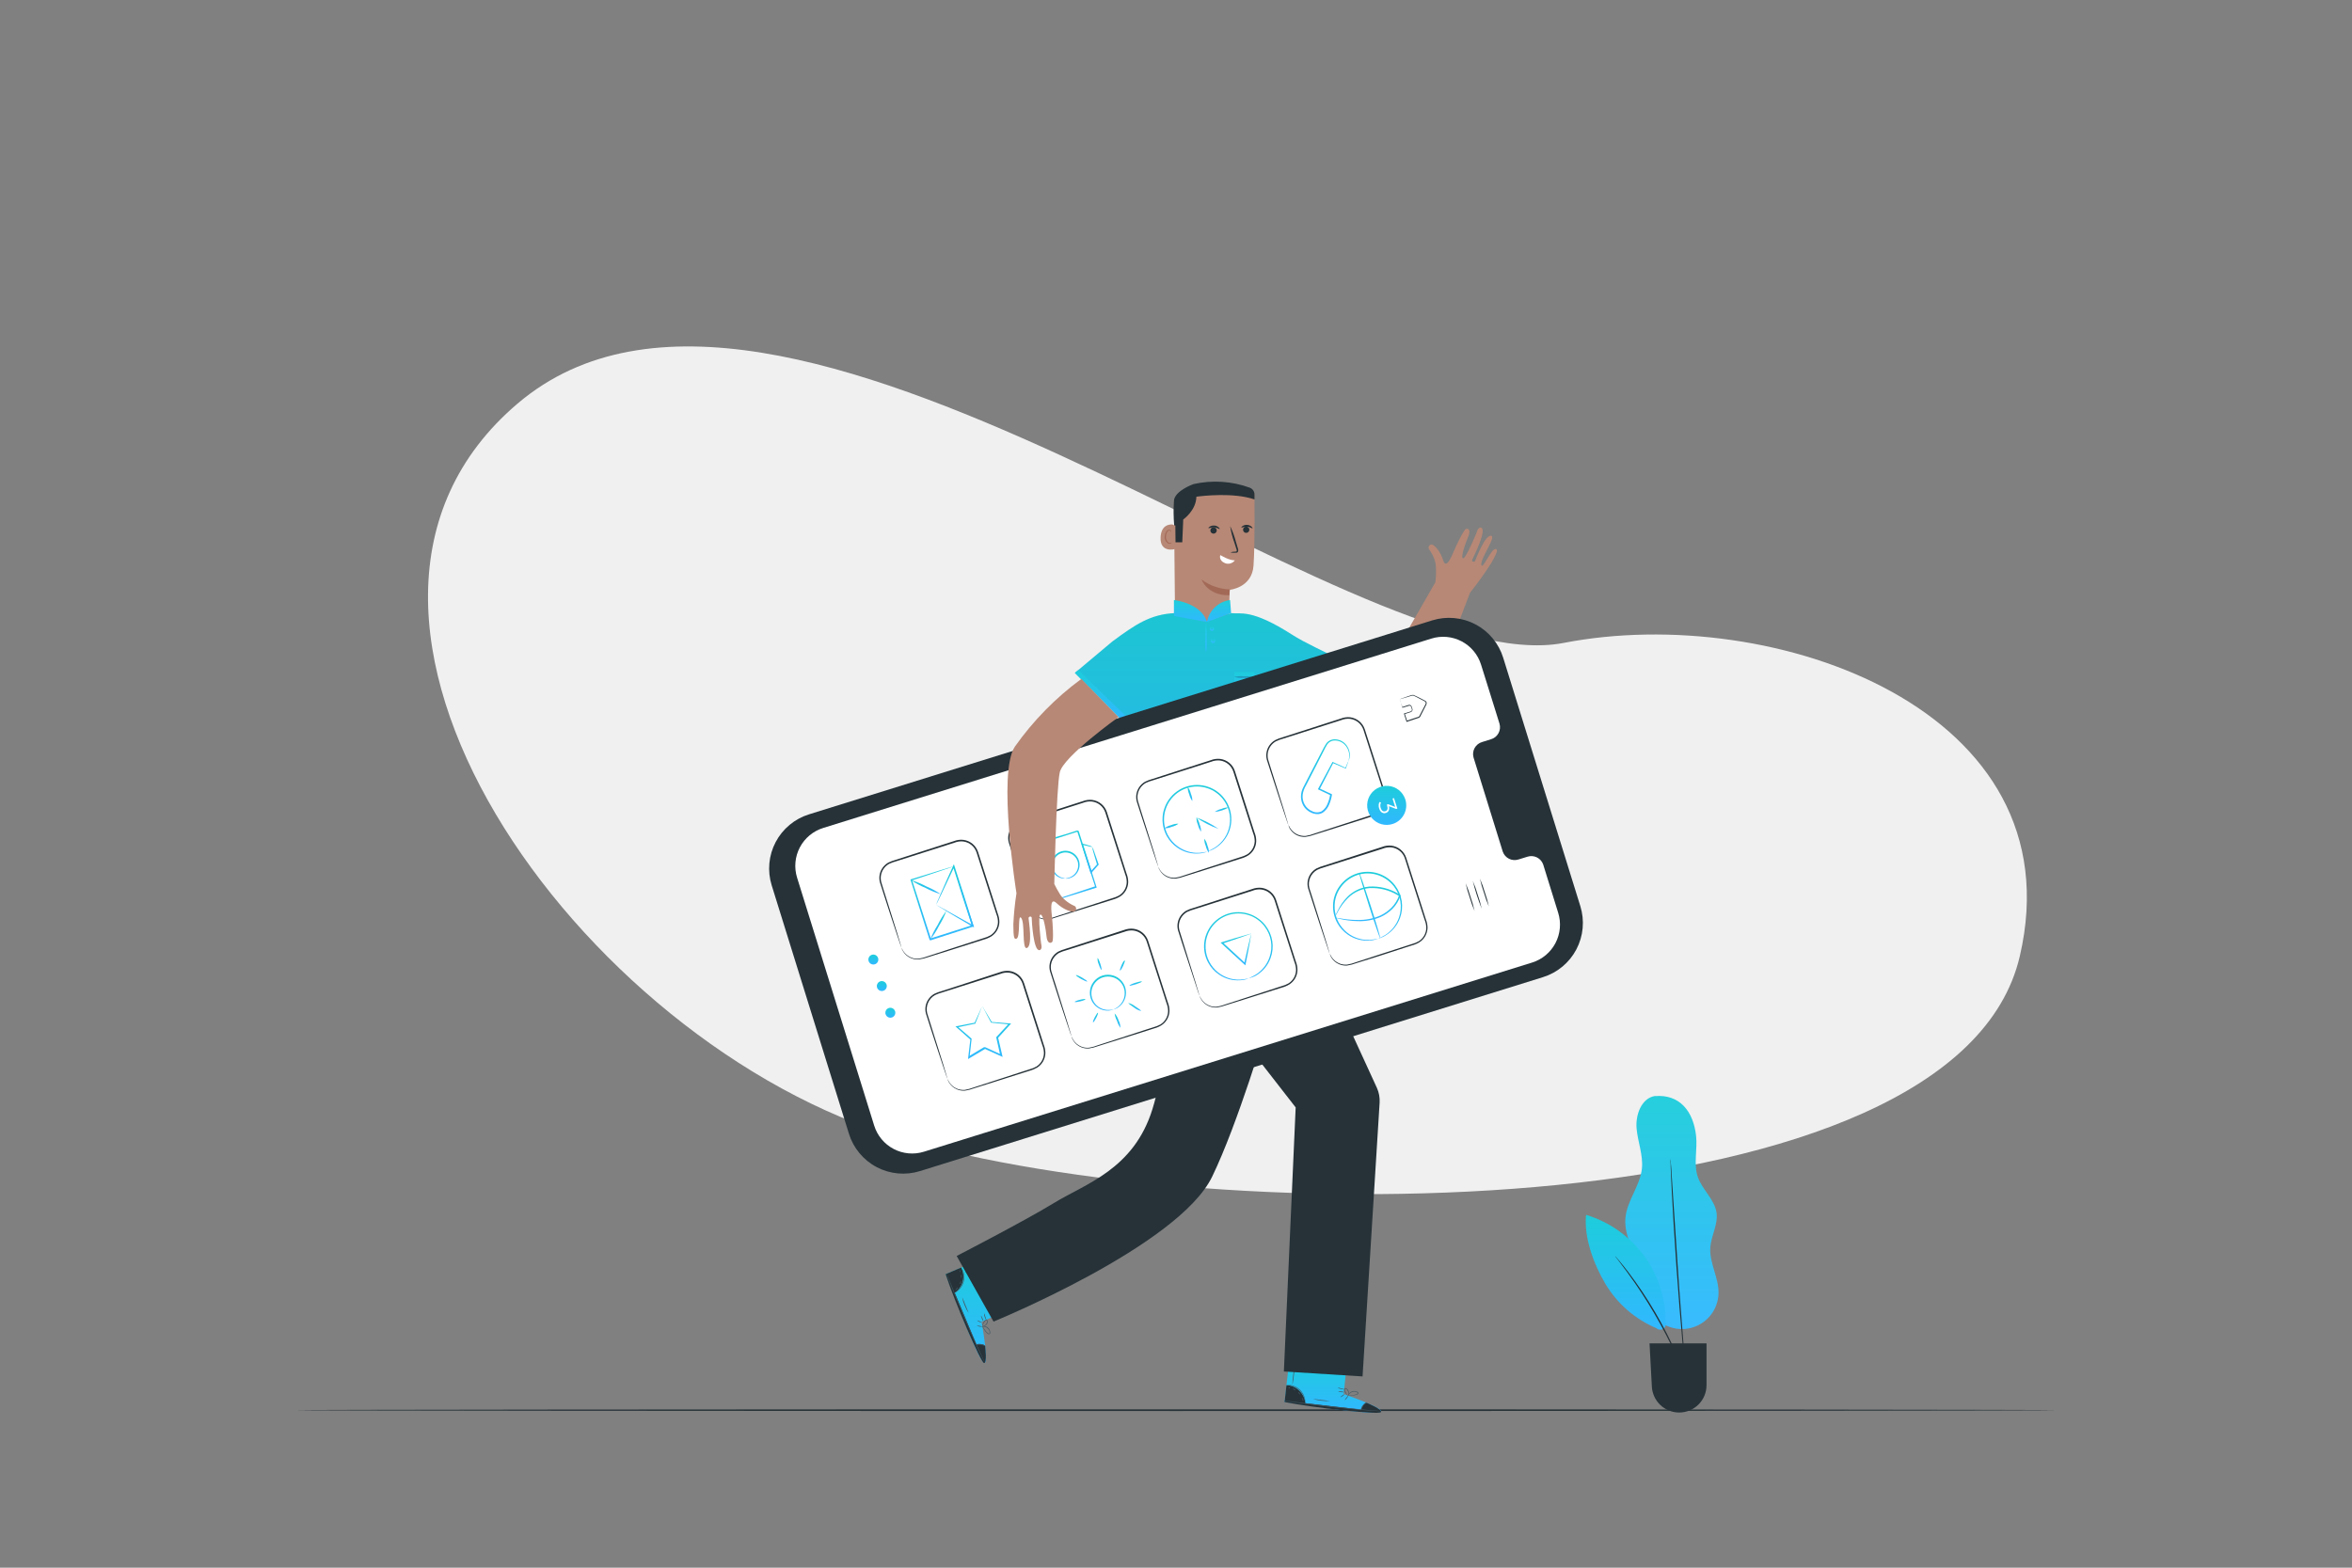 <svg width="750" height="500" viewBox="0 0 750 500" fill="none" xmlns="http://www.w3.org/2000/svg">
<rect x="0" y="0" width="750" height="500" fill="#808080" stroke="none"/>
<path d="M165.05 128.71C248.56 57.71 431.56 218.08 498.58 205.06C565.6 192.04 662.3 226.41 644.08 304.93C623.85 392.12 389.46 393.08 287.08 363.06C184.7 333.04 86.28 195.65 165.05 128.71Z" fill="#F0F0F0"/>
<path d="M655.94 449.76C655.94 449.91 530.15 450.03 375.01 450.03C219.87 450.03 94.06 449.91 94.06 449.76C94.06 449.61 219.82 449.49 375.06 449.49C530.3 449.49 655.94 449.61 655.94 449.76Z" fill="#263238"/>
<path d="M527.72 349.56C523.42 350.25 521.5 355.56 521.87 359.88C522.24 364.2 524.04 368.47 523.56 372.8C522.95 378.3 518.8 382.95 518.31 388.46C517.74 394.96 522.31 400.73 523.71 407.11C524.38 410.21 524.28 413.49 525.44 416.45C526.422 418.968 528.246 421.068 530.602 422.391C532.958 423.715 535.701 424.181 538.362 423.709C541.023 423.237 543.438 421.857 545.195 419.804C546.953 417.751 547.944 415.152 548 412.45C548.09 407.45 545 402.76 545.39 397.78C545.67 394.1 547.82 390.61 547.39 386.95C546.84 382.59 542.8 379.5 541.39 375.35C539.98 371.2 541.33 366.61 540.84 362.25C539.96 354.42 535.62 348.96 527.76 349.59" fill="url(#paint0_linear)"/>
<g opacity="0.2">
<path opacity="0.2" d="M527.72 349.56C523.42 350.25 521.5 355.56 521.87 359.88C522.24 364.2 524.04 368.47 523.56 372.8C522.95 378.3 518.8 382.95 518.31 388.46C517.74 394.96 522.31 400.73 523.71 407.11C524.38 410.21 524.28 413.49 525.44 416.45C526.422 418.968 528.246 421.068 530.602 422.391C532.958 423.715 535.701 424.181 538.362 423.709C541.023 423.237 543.438 421.857 545.195 419.804C546.953 417.751 547.944 415.152 548 412.45C548.09 407.45 545 402.76 545.39 397.78C545.67 394.1 547.82 390.61 547.39 386.95C546.84 382.59 542.8 379.5 541.39 375.35C539.98 371.2 541.33 366.61 540.84 362.25C539.96 354.42 535.62 348.96 527.76 349.59" fill="white"/>
</g>
<path d="M505.76 387.47C505.02 394.73 508.23 403.26 511.96 409.53C515.74 415.832 521.428 420.766 528.2 423.62C528.486 423.884 528.85 424.047 529.237 424.086C529.624 424.124 530.013 424.036 530.345 423.834C530.677 423.631 530.934 423.326 531.078 422.965C531.221 422.603 531.243 422.205 531.14 421.83C531.193 414.129 528.748 406.618 524.172 400.423C519.597 394.229 513.136 389.684 505.76 387.47" fill="url(#paint1_linear)"/>
<path d="M537.36 438.79C537.271 438.667 537.201 438.533 537.15 438.39C537.02 438.08 536.84 437.68 536.63 437.2C536.2 436.2 535.55 434.67 534.72 432.84C532.552 428.075 530.146 423.423 527.51 418.9C524.869 414.381 521.995 410.002 518.9 405.78C517.71 404.15 516.73 402.85 516.04 401.96C515.72 401.55 515.47 401.2 515.26 400.96C515.164 400.842 515.08 400.715 515.01 400.58C515.126 400.678 515.229 400.789 515.32 400.91L516.17 401.91C516.9 402.77 517.91 404.05 519.17 405.65C525.507 414.01 530.821 423.098 535 432.72C535.8 434.57 536.41 436.08 536.8 437.14L537.25 438.36C537.302 438.499 537.339 438.643 537.36 438.79V438.79Z" fill="#263238"/>
<path d="M532.69 369.63C532.731 369.861 532.758 370.095 532.77 370.33C532.77 370.82 532.85 371.49 532.91 372.33C533.03 374.1 533.19 376.6 533.38 379.68C533.78 385.88 534.38 394.46 534.99 403.93C535.6 413.4 536.32 421.93 536.8 428.16C537.03 431.24 537.22 433.74 537.36 435.51C537.42 436.35 537.46 437.01 537.5 437.51C537.522 437.743 537.522 437.977 537.5 438.21C537.5 438.21 537.5 437.97 537.4 437.51C537.3 437.05 537.28 436.36 537.19 435.51C537.02 433.74 536.79 431.25 536.5 428.18C535.94 421.98 535.24 413.42 534.57 403.94C533.9 394.46 533.4 385.94 533.08 379.68C532.94 376.6 532.82 374.1 532.74 372.32C532.74 371.48 532.74 370.82 532.67 370.32C532.653 370.09 532.66 369.859 532.69 369.63Z" fill="#263238"/>
<path d="M526 428.45H544.17V441.79C544.17 442.935 543.944 444.069 543.506 445.127C543.068 446.185 542.426 447.146 541.616 447.956C540.806 448.766 539.845 449.408 538.787 449.846C537.729 450.284 536.595 450.51 535.45 450.51V450.51C533.217 450.508 531.07 449.651 529.45 448.115C527.83 446.578 526.86 444.479 526.74 442.25L526 428.45Z" fill="#263238"/>
<path d="M382.59 205.67C383.737 205.76 384.891 205.617 385.982 205.25C387.073 204.883 388.078 204.3 388.938 203.535C389.798 202.77 390.495 201.84 390.987 200.799C391.478 199.759 391.755 198.63 391.8 197.48C391.98 192.83 392.14 188.12 392.14 188.12C392.14 188.12 399.19 187.47 399.71 180.49C400.23 173.51 400.01 157.39 400.01 157.39C396.139 155.446 391.819 154.57 387.496 154.853C383.174 155.136 379.005 156.568 375.42 159L374.34 159.74L374.7 197.28C374.736 199.409 375.564 201.449 377.023 203C378.482 204.552 380.467 205.504 382.59 205.67V205.67Z" fill="#B78876"/>
<path d="M396.68 169.67C396.585 169.577 396.509 169.466 396.457 169.343C396.406 169.22 396.379 169.088 396.379 168.955C396.379 168.822 396.406 168.69 396.457 168.567C396.509 168.444 396.585 168.333 396.68 168.24C396.821 168.102 396.999 168.009 397.192 167.973C397.386 167.936 397.586 167.957 397.767 168.033C397.948 168.11 398.103 168.238 398.212 168.402C398.321 168.566 398.379 168.758 398.379 168.955C398.379 169.152 398.321 169.344 398.212 169.508C398.103 169.672 397.948 169.8 397.767 169.877C397.586 169.953 397.386 169.974 397.192 169.937C396.999 169.901 396.821 169.808 396.68 169.67Z" fill="#263238"/>
<path d="M399.4 168.5C399.28 168.61 398.63 168.04 397.67 167.98C396.71 167.92 395.98 168.37 395.88 168.24C395.78 168.11 395.95 167.97 396.27 167.75C396.699 167.478 397.205 167.355 397.71 167.4C398.215 167.434 398.696 167.631 399.08 167.96C399.36 168.22 399.45 168.45 399.4 168.5Z" fill="#263238"/>
<path d="M387.56 168.35C387.671 168.426 387.766 168.523 387.838 168.637C387.911 168.75 387.959 168.876 387.982 169.009C388.004 169.142 388 169.277 387.968 169.408C387.937 169.539 387.88 169.662 387.8 169.77C387.645 169.99 387.409 170.14 387.143 170.186C386.878 170.232 386.605 170.17 386.385 170.015C386.165 169.86 386.015 169.624 385.969 169.358C385.924 169.093 385.985 168.82 386.14 168.6C386.215 168.488 386.312 168.393 386.425 168.319C386.538 168.246 386.664 168.196 386.797 168.173C386.929 168.149 387.065 168.153 387.197 168.183C387.328 168.214 387.451 168.271 387.56 168.35Z" fill="#263238"/>
<path d="M388.9 168.71C388.78 168.82 388.13 168.25 387.17 168.19C386.21 168.13 385.48 168.58 385.38 168.45C385.28 168.32 385.45 168.18 385.77 167.97C386.2 167.701 386.704 167.575 387.21 167.61C387.718 167.64 388.201 167.841 388.58 168.18C388.87 168.43 389 168.66 388.9 168.71Z" fill="#263238"/>
<path d="M392.32 176.18C392.827 176.015 393.357 175.937 393.89 175.95C394.14 175.95 394.35 175.89 394.37 175.76C394.398 175.509 394.353 175.256 394.24 175.03L393.6 173.03C392.979 171.333 392.533 169.578 392.27 167.79C393.054 169.414 393.674 171.112 394.12 172.86C394.33 173.56 394.52 174.22 394.72 174.86C394.861 175.192 394.886 175.562 394.79 175.91C394.75 176.006 394.687 176.091 394.607 176.157C394.527 176.223 394.432 176.269 394.33 176.29C394.187 176.308 394.043 176.308 393.9 176.29C393.371 176.347 392.836 176.309 392.32 176.18V176.18Z" fill="#263238"/>
<path d="M389.12 177.05C389.7 177.31 391.79 178.69 393.76 178.72C393.4 179.204 392.887 179.552 392.304 179.708C391.722 179.864 391.104 179.819 390.55 179.58C388.51 178.69 389.12 177.05 389.12 177.05Z" fill="white"/>
<path d="M392.16 188C388.913 187.874 385.778 186.776 383.16 184.85C383.16 184.85 385 190.01 392.01 189.85L392.16 188Z" fill="#A36957"/>
<path d="M374.73 168.32C374.731 168.049 374.627 167.788 374.441 167.591C374.255 167.394 374.001 167.275 373.73 167.26C372.42 167.26 370.29 167.74 370.09 171.34C369.81 176.48 374.75 175.19 374.77 175.05C374.79 174.91 374.74 170.31 374.73 168.32Z" fill="#B78876"/>
<path d="M373.62 173C373.62 173 373.53 173.06 373.38 173.12C373.166 173.208 372.925 173.208 372.71 173.12C372.394 172.898 372.142 172.595 371.981 172.244C371.819 171.893 371.753 171.505 371.79 171.12C371.802 170.678 371.911 170.245 372.11 169.85C372.169 169.693 372.264 169.553 372.387 169.44C372.511 169.327 372.659 169.245 372.82 169.2C372.926 169.178 373.036 169.194 373.131 169.246C373.226 169.297 373.3 169.38 373.34 169.48C373.4 169.62 373.34 169.72 373.39 169.73C373.44 169.74 373.5 169.66 373.47 169.44C373.455 169.311 373.391 169.192 373.29 169.11C373.154 168.994 372.978 168.937 372.8 168.95C372.584 168.976 372.378 169.058 372.202 169.188C372.027 169.318 371.889 169.491 371.8 169.69C371.562 170.127 371.429 170.613 371.41 171.11C371.359 171.567 371.446 172.028 371.657 172.436C371.869 172.843 372.197 173.179 372.6 173.4C372.735 173.444 372.878 173.459 373.02 173.443C373.161 173.428 373.298 173.382 373.42 173.31C373.61 173.15 373.64 173 373.62 173Z" fill="#A36957"/>
<path d="M398.52 155.54C392.783 153.449 386.567 153.05 380.61 154.39C380.61 154.39 374.61 156.48 374.34 159.69C374.178 162.315 374.205 164.949 374.42 167.57H374.79L374.85 172.95H377L377.31 165.68C377.31 165.68 381.42 162.84 381.5 158.42C383.5 158.15 393.34 157 400.04 159.29V157.73C400.037 157.254 399.89 156.791 399.619 156.4C399.348 156.009 398.965 155.709 398.52 155.54V155.54Z" fill="#263238"/>
<path d="M313 421.57L322 417.66L314.78 400.79L301.58 406.38L301.96 407.45C303.7 412.22 311.12 431.56 313.4 434.26C315.89 437.28 313 421.57 313 421.57Z" fill="url(#paint2_linear)"/>
<path d="M304.28 412.44C305.596 411.58 306.549 410.267 306.96 408.75C307.37 407.254 307.202 405.658 306.49 404.28L301.78 406.28L304.28 412.44Z" fill="#263238"/>
<path d="M314.15 429.35C314.15 429.35 314.85 435 313.76 434.72C312.67 434.44 304.42 415.19 301.53 406.38L301.92 406.25L311.34 428.79C311.34 428.79 313.69 428.39 314.15 429.35Z" fill="#263238"/>
<path d="M301.82 406C301.837 406.103 301.868 406.204 301.91 406.3L302.21 407.15C302.54 408 302.93 409.05 303.39 410.28C304.39 412.91 305.86 416.52 307.55 420.47C309.24 424.42 310.84 427.98 312.04 430.53L313.48 433.53L313.88 434.34C313.924 434.438 313.978 434.532 314.04 434.62C314.014 434.515 313.974 434.414 313.92 434.32C313.81 434.07 313.69 433.8 313.56 433.49C313.18 432.67 312.72 431.65 312.18 430.49C311.02 427.93 309.44 424.37 307.75 420.42C306.06 416.47 304.59 412.86 303.54 410.25C303.05 409.03 302.63 407.99 302.3 407.15C302.17 406.84 302.05 406.57 301.95 406.31C301.916 406.203 301.872 406.1 301.82 406V406Z" fill="#455A64"/>
<path d="M311.07 428.9C311.638 428.837 312.212 428.837 312.78 428.9C313.339 429.018 313.882 429.2 314.4 429.44C313.982 428.999 313.416 428.728 312.81 428.68C312.223 428.534 311.602 428.613 311.07 428.9V428.9Z" fill="#455A64"/>
<path d="M311.47 422.84C312.029 423.089 312.642 423.189 313.25 423.13C312.983 422.981 312.686 422.896 312.38 422.88C312.084 422.797 311.773 422.783 311.47 422.84V422.84Z" fill="#455A64"/>
<path d="M311.61 421.17C311.61 421.22 311.87 421.41 312.26 421.59C312.65 421.77 312.98 421.87 313 421.82C313.02 421.77 312.74 421.57 312.35 421.39C311.96 421.21 311.63 421.11 311.61 421.17Z" fill="#455A64"/>
<path d="M312.83 419.62C312.77 419.62 312.89 420.06 313.09 420.55C313.29 421.04 313.51 421.42 313.56 421.39C313.547 421.067 313.457 420.752 313.3 420.47C313.1 420 312.89 419.6 312.83 419.62Z" fill="#455A64"/>
<path d="M313.83 418.85C313.761 419.242 313.821 419.645 314 420C314.081 420.384 314.281 420.734 314.57 421C314.479 420.657 314.359 420.322 314.21 420C314.122 419.605 313.995 419.22 313.83 418.85Z" fill="#455A64"/>
<path d="M313.19 422.79C313.28 423.176 313.439 423.542 313.66 423.87C313.879 424.223 314.127 424.557 314.4 424.87C314.567 425.073 314.754 425.257 314.96 425.42C315.091 425.513 315.251 425.556 315.41 425.54C315.498 425.523 315.578 425.481 315.642 425.418C315.706 425.356 315.751 425.277 315.77 425.19C315.799 424.689 315.652 424.194 315.354 423.791C315.056 423.387 314.627 423.1 314.14 422.98C313.854 422.916 313.557 422.916 313.27 422.98C313.161 422.985 313.055 423.016 312.96 423.07C313.343 423.041 313.728 423.074 314.1 423.17C314.492 423.292 314.839 423.524 315.1 423.84C315.264 424.019 315.39 424.228 315.471 424.457C315.552 424.686 315.585 424.928 315.57 425.17C315.52 425.4 315.28 425.42 315.09 425.27C314.903 425.122 314.729 424.959 314.57 424.78C314.288 424.467 314.031 424.133 313.8 423.78C313.4 423.18 313.22 422.77 313.19 422.79Z" fill="#455A64"/>
<path d="M313.25 423.09C313.536 423.124 313.824 423.053 314.06 422.89C314.326 422.734 314.552 422.518 314.72 422.26C314.844 422.1 314.924 421.912 314.954 421.712C314.984 421.513 314.962 421.309 314.89 421.12C314.856 421.07 314.812 421.027 314.762 420.994C314.711 420.961 314.655 420.938 314.595 420.927C314.536 420.916 314.475 420.917 314.415 420.929C314.356 420.942 314.3 420.966 314.25 421C314.086 421.098 313.946 421.231 313.84 421.39C313.664 421.636 313.517 421.901 313.4 422.18C313.284 422.434 313.226 422.711 313.23 422.99C313.23 422.99 313.33 422.69 313.55 422.25C313.673 421.988 313.824 421.74 314 421.51C314.17 421.27 314.54 420.99 314.7 421.24C314.86 421.49 314.7 421.89 314.55 422.15C314.403 422.389 314.209 422.597 313.98 422.76C313.747 422.891 313.503 423.001 313.25 423.09V423.09Z" fill="#455A64"/>
<path d="M306.58 404.35C306.58 404.35 306.83 404.81 307.07 405.61C307.366 406.656 307.366 407.764 307.07 408.81C306.771 409.854 306.194 410.798 305.4 411.54C304.78 412.1 304.31 412.34 304.33 412.37C304.451 412.345 304.567 412.297 304.67 412.23C304.965 412.063 305.242 411.869 305.5 411.65C306.361 410.922 306.981 409.951 307.281 408.865C307.581 407.778 307.546 406.626 307.18 405.56C307.071 405.243 306.93 404.939 306.76 404.65C306.67 404.44 306.59 404.34 306.58 404.35Z" fill="#455A64"/>
<path d="M314.35 403.09C313.148 403.467 311.969 403.914 310.82 404.43C309.641 404.869 308.492 405.383 307.38 405.97C309.766 405.142 312.103 404.181 314.38 403.09H314.35Z" fill="#455A64"/>
<path d="M306.84 413.86C306.993 414.745 307.262 415.606 307.64 416.42C307.958 417.267 308.381 418.07 308.9 418.81C308.95 418.81 308.42 417.7 307.9 416.34C307.38 414.98 306.9 413.84 306.84 413.86Z" fill="#455A64"/>
<path d="M305.43 410.55C305.37 410.55 305.23 410.74 305.03 410.96C304.83 411.18 304.62 411.34 304.65 411.39C304.68 411.44 304.96 411.39 305.19 411.11C305.42 410.83 305.48 410.57 305.43 410.55Z" fill="#455A64"/>
<path d="M306.44 408.64C306.39 408.64 306.26 408.8 306.16 409.05C306.06 409.3 306.02 409.52 306.07 409.55C306.12 409.58 306.26 409.39 306.36 409.13C306.46 408.87 306.5 408.66 306.44 408.64Z" fill="#455A64"/>
<path d="M306.39 406.55C306.34 406.55 306.44 406.81 306.45 407.1C306.46 407.39 306.45 407.62 306.45 407.65C306.45 407.68 306.68 407.43 306.66 407.08C306.64 406.73 306.43 406.51 306.39 406.55Z" fill="#455A64"/>
<path d="M306.18 405.14C306.12 405.14 306.07 405.28 306.08 405.44C306.09 405.6 306.14 405.73 306.2 405.73C306.26 405.73 306.31 405.6 306.3 405.43C306.29 405.26 306.24 405.14 306.18 405.14Z" fill="#455A64"/>
<path d="M428.47 444.63L429.47 434.88L411.23 432.88L409.63 447.12L410.75 447.31C415.75 448.14 436.25 451.15 439.75 450.49C443.59 449.79 428.47 444.63 428.47 444.63Z" fill="url(#paint3_linear)"/>
<path d="M416.25 447.72C416.145 446.152 415.465 444.678 414.34 443.58C413.239 442.488 411.769 441.85 410.22 441.79L409.66 446.89L416.25 447.72Z" fill="#263238"/>
<path d="M435.83 447.42C435.83 447.42 441.09 449.57 440.31 450.42C439.53 451.27 418.71 448.97 409.62 447.17L409.69 446.76L434 449.59C434 449.59 434.76 447.35 435.83 447.42Z" fill="#263238"/>
<path d="M409.4 446.7L409.71 446.77L410.61 446.92L413.91 447.42C416.7 447.83 420.56 448.34 424.83 448.81C429.1 449.28 432.99 449.62 435.83 449.81L439.16 450.04H440.06C440.166 450.053 440.274 450.053 440.38 450.04H440.07L439.16 449.95L435.84 449.66C433.04 449.41 429.16 449.04 424.89 448.58C420.62 448.12 416.75 447.58 413.96 447.26L410.65 446.82L409.75 446.71C409.634 446.693 409.517 446.69 409.4 446.7V446.7Z" fill="#455A64"/>
<path d="M433.92 449.88C434.129 449.347 434.394 448.837 434.71 448.36C435.09 447.934 435.516 447.552 435.98 447.22C435.391 447.36 434.877 447.717 434.54 448.22C434.137 448.679 433.916 449.269 433.92 449.88Z" fill="#455A64"/>
<path d="M428.84 446.56C428.89 446.56 429.18 446.31 429.49 445.92C429.8 445.53 430.01 445.19 429.97 445.15C429.93 445.11 429.63 445.39 429.31 445.78C428.99 446.17 428.79 446.52 428.84 446.56Z" fill="#455A64"/>
<path d="M427.45 445.62C427.45 445.67 427.79 445.51 428.13 445.26C428.47 445.01 428.73 444.77 428.69 444.72C428.65 444.67 428.35 444.83 428.01 445.08C427.67 445.33 427.41 445.57 427.45 445.62Z" fill="#455A64"/>
<path d="M426.7 443.8C426.993 443.944 427.314 444.019 427.64 444.02C428.16 444.08 428.64 444.09 428.64 444.02C428.348 443.876 428.026 443.801 427.7 443.8C427.14 443.74 426.71 443.73 426.7 443.8Z" fill="#455A64"/>
<path d="M426.51 442.55C426.795 442.785 427.143 442.931 427.51 442.97C427.871 443.088 428.259 443.088 428.62 442.97C428.269 442.876 427.911 442.813 427.55 442.78C427.211 442.673 426.863 442.596 426.51 442.55Z" fill="#455A64"/>
<path d="M429.63 445C430.01 445.107 430.406 445.147 430.8 445.12C431.23 445.107 431.658 445.06 432.08 444.98C432.338 444.935 432.589 444.861 432.83 444.76C432.977 444.694 433.094 444.577 433.16 444.43C433.171 444.351 433.161 444.27 433.134 444.195C433.106 444.12 433.06 444.053 433 444C432.576 443.732 432.072 443.62 431.574 443.682C431.077 443.744 430.616 443.977 430.27 444.34C430.067 444.552 429.91 444.804 429.81 445.08C429.765 445.177 429.741 445.283 429.74 445.39C429.899 445.043 430.116 444.725 430.38 444.45C430.678 444.171 431.049 443.984 431.45 443.91C431.687 443.856 431.932 443.85 432.171 443.893C432.41 443.936 432.637 444.027 432.84 444.16C433.01 444.32 432.92 444.53 432.7 444.63C432.477 444.72 432.246 444.79 432.01 444.84C431.602 444.931 431.187 444.992 430.77 445.02C430.08 445.05 429.63 445 429.63 445Z" fill="#455A64"/>
<path d="M429.93 445.13C430.095 444.897 430.172 444.614 430.15 444.33C430.149 444.019 430.07 443.713 429.92 443.44C429.84 443.255 429.715 443.093 429.556 442.968C429.397 442.844 429.209 442.762 429.01 442.73C428.888 442.745 428.776 442.806 428.698 442.901C428.62 442.996 428.581 443.117 428.59 443.24C428.597 443.428 428.645 443.612 428.73 443.78C428.861 444.054 429.022 444.312 429.21 444.55C429.54 444.95 429.81 445.12 429.83 445.1C429.85 445.08 429.62 444.86 429.34 444.46C429.177 444.22 429.037 443.966 428.92 443.7C428.79 443.43 428.73 442.98 429.03 442.96C429.33 442.94 429.59 443.28 429.74 443.54C429.882 443.785 429.968 444.058 429.99 444.34C429.991 444.605 429.971 444.869 429.93 445.13V445.13Z" fill="#455A64"/>
<path d="M410.32 441.75C410.32 441.75 410.85 441.75 411.66 441.94C412.721 442.177 413.694 442.709 414.466 443.475C415.237 444.241 415.776 445.21 416.02 446.27C416.22 447.08 416.19 447.61 416.23 447.61C416.247 447.487 416.247 447.363 416.23 447.24C416.237 446.904 416.207 446.569 416.14 446.24C415.931 445.131 415.389 444.111 414.588 443.316C413.786 442.522 412.761 441.989 411.65 441.79C411.321 441.725 410.985 441.698 410.65 441.71C410.539 441.705 410.427 441.718 410.32 441.75V441.75Z" fill="#455A64"/>
<path d="M413 434.37C412.735 435.597 412.545 436.84 412.43 438.09C412.237 439.335 412.123 440.591 412.09 441.85C412.349 440.619 412.536 439.373 412.65 438.12C412.837 436.878 412.954 435.626 413 434.37V434.37Z" fill="#455A64"/>
<path d="M418.73 446.19C420.456 446.711 422.26 446.924 424.06 446.82C424.06 446.76 422.86 446.7 421.39 446.52C419.92 446.34 418.75 446.13 418.73 446.19Z" fill="#455A64"/>
<path d="M415.16 445.8C415.11 445.8 415.23 446.06 415.32 446.35C415.41 446.64 415.45 446.88 415.52 446.88C415.59 446.88 415.64 446.61 415.52 446.28C415.4 445.95 415.2 445.76 415.16 445.8Z" fill="#455A64"/>
<path d="M414 444C413.95 444 414 444.24 414.21 444.46C414.42 444.68 414.56 444.81 414.6 444.77C414.64 444.73 414.55 444.53 414.39 444.32C414.23 444.11 414 443.94 414 444Z" fill="#455A64"/>
<path d="M412.15 443C412.15 443.06 412.4 443.08 412.66 443.21C412.92 443.34 413.09 443.5 413.14 443.46C413.19 443.42 413.07 443.15 412.75 443.01C412.43 442.87 412.14 442.94 412.15 443Z" fill="#455A64"/>
<path d="M410.82 442.49C410.82 442.54 410.88 442.65 411.03 442.72C411.18 442.79 411.31 442.81 411.34 442.72C411.37 442.63 411.28 442.56 411.13 442.48C410.98 442.4 410.85 442.43 410.82 442.49Z" fill="#455A64"/>
<path d="M375.34 297C375.34 297 373.47 334.38 367.5 353.7C361.53 373.02 346.09 377.55 336.06 383.7C326.48 389.55 305.06 400.58 305.06 400.58L316.81 421.51C316.81 421.51 375.81 397.4 386.52 375.3C394.78 358.29 404 327 404 327L375.34 297Z" fill="#263238"/>
<path d="M408.5 280.67C408.5 280.67 432.62 332.81 439.06 346.96C439.731 348.442 440.029 350.066 439.93 351.69L434.49 439L409.4 437.42L413.16 353.2L371.24 299.32C367.632 294.748 365.091 289.429 363.8 283.75C363.37 281.894 363.156 279.995 363.16 278.09V278.09L408.5 280.66" fill="#263238"/>
<path d="M477 175.12C475.61 174.61 472.66 182.12 472.36 180.12C472.06 178.12 477.04 171.39 475.56 170.91C473.64 170.3 470.69 178.19 470.39 178.84C470.09 179.49 469.14 179.08 469.45 178.51C469.88 177.68 474.21 168.94 472.33 168.32C471.28 167.97 470.84 169.91 470.84 169.91C470.84 169.91 467.39 178.39 466.51 178.06C465.63 177.73 467.51 172.69 468.22 171.06C468.93 169.43 468.48 168.41 467.49 168.68C466.81 168.87 464.4 173.89 463.7 175.55C463 177.21 461.16 181.78 460.23 178.79C459.3 175.8 457.46 173.84 456.59 173.66C456.391 173.65 456.195 173.7 456.024 173.803C455.854 173.906 455.719 174.057 455.635 174.238C455.551 174.418 455.523 174.619 455.555 174.816C455.586 175.012 455.675 175.194 455.81 175.34C456.436 176.195 456.938 177.134 457.3 178.13C457.631 178.914 457.82 179.75 457.86 180.6C457.976 182.304 457.926 184.016 457.71 185.71L440 216.48L412.5 205.7L408.5 221.45C408.5 221.45 444.63 237.9 446.92 236.69C452.08 233.97 468.75 189.05 468.75 189.05C471.179 186.018 473.443 182.857 475.53 179.58C477.84 175.52 477.48 175.31 477 175.12Z" fill="#B78876"/>
<path d="M429.22 211.35C421.58 207.42 416.17 205.09 412 202.41C399 194.09 395.62 195.93 392.57 195.55C390.01 196.34 386.21 197.83 384.78 198.1C383.35 198.37 378.09 196.59 374.7 195.54C366.81 195.88 361.97 199.23 354.7 204.6L342.78 214.6L357.85 229.77L362.9 227.16C363.75 233.99 363.54 236.66 363.85 244.91L363.18 278.07L412.24 280.85L409.54 249.1L408.35 224.1L422.35 231.1L429.26 211.32" fill="url(#paint4_linear)"/>
<g opacity="0.2">
<path opacity="0.2" d="M429.22 211.35C421.58 207.42 416.17 205.09 412 202.41C399 194.09 395.62 195.93 392.57 195.55C390.01 196.34 386.21 197.83 384.78 198.1C383.35 198.37 378.09 196.59 374.7 195.54C366.81 195.88 361.97 199.23 354.7 204.6L342.78 214.6L357.85 229.77L362.9 227.16C363.75 233.99 363.54 236.66 363.85 244.91L363.18 278.07L412.24 280.85L409.54 249.1L408.35 224.1L422.35 231.1L429.26 211.32" fill="black"/>
</g>
<path d="M374.34 196.47V191.38C374.34 191.38 383.09 192.3 384.87 198.38L374.34 196.47Z" fill="url(#paint5_linear)"/>
<path d="M392.57 195.55L392.24 191.38C390.428 191.614 388.737 192.418 387.412 193.676C386.087 194.935 385.197 196.582 384.87 198.38L392.57 195.55Z" fill="url(#paint6_linear)"/>
<path d="M342.76 214.63L357.83 229.8L359.53 228.92L343.84 213.72L342.72 214.63" fill="url(#paint7_linear)"/>
<path d="M428.01 210.73L420.62 230.28L422.31 231.13L429.78 211.67L428.01 210.73Z" fill="#455A64"/>
<path d="M393.61 214.37V220.8L397.06 222.99L400.05 220.93V214.37H393.61Z" fill="url(#paint8_linear)"/>
<path d="M399.89 216C398.842 216.246 397.762 216.321 396.69 216.22C395.614 216.292 394.534 216.19 393.49 215.92C394.537 215.667 395.619 215.593 396.69 215.7C397.766 215.629 398.846 215.731 399.89 216Z" fill="url(#paint9_linear)"/>
<path opacity="0.2" d="M399.89 216C398.842 216.246 397.762 216.321 396.69 216.22C395.614 216.292 394.534 216.19 393.49 215.92C394.537 215.667 395.619 215.593 396.69 215.7C397.766 215.629 398.846 215.731 399.89 216Z" fill="black"/>
<path d="M384.58 208.19C384.317 206.621 384.23 205.028 384.32 203.44C384.23 201.849 384.317 200.252 384.58 198.68C384.837 200.253 384.924 201.849 384.84 203.44C384.924 205.028 384.837 206.621 384.58 208.19Z" fill="url(#paint10_linear)"/>
<path d="M386.43 200C386.43 199.94 386.65 199.82 386.93 200.06C387.009 200.133 387.068 200.224 387.103 200.325C387.138 200.426 387.147 200.534 387.13 200.64C387.105 200.78 387.036 200.908 386.934 201.007C386.831 201.105 386.701 201.169 386.56 201.19C386.419 201.216 386.274 201.199 386.143 201.14C386.013 201.081 385.903 200.983 385.83 200.86C385.78 200.764 385.754 200.658 385.754 200.55C385.754 200.442 385.78 200.336 385.83 200.24C386.01 199.93 386.28 199.96 386.28 200.02C386.28 200.08 386.19 200.19 386.17 200.37C386.15 200.55 386.24 200.71 386.46 200.68C386.68 200.65 386.71 200.48 386.63 200.3C386.55 200.12 386.44 200 386.43 200Z" fill="url(#paint11_linear)"/>
<path d="M387.05 203.78C387.05 203.71 387.33 203.71 387.49 204.03C387.537 204.125 387.561 204.229 387.561 204.335C387.561 204.441 387.537 204.545 387.49 204.64C387.453 204.736 387.396 204.824 387.322 204.896C387.249 204.969 387.161 205.025 387.064 205.061C386.967 205.098 386.864 205.113 386.761 205.106C386.658 205.099 386.558 205.071 386.466 205.022C386.375 204.974 386.295 204.906 386.232 204.825C386.169 204.743 386.123 204.649 386.099 204.549C386.075 204.448 386.072 204.344 386.091 204.243C386.111 204.141 386.151 204.045 386.21 203.96C386.41 203.66 386.67 203.69 386.67 203.75C386.67 203.81 386.58 203.92 386.55 204.11C386.52 204.3 386.55 204.48 386.83 204.5C387.11 204.52 387.16 204.35 387.15 204.14C387.14 203.93 387 203.84 387.05 203.78Z" fill="url(#paint12_linear)"/>
<path d="M270.71 361.61L246.07 282.35C245.366 280.081 245.117 277.695 245.335 275.329C245.554 272.964 246.237 270.664 247.345 268.562C248.453 266.461 249.964 264.598 251.792 263.081C253.621 261.564 255.73 260.422 258 259.72L456.69 197.87C458.957 197.164 461.342 196.911 463.706 197.127C466.071 197.342 468.371 198.021 470.473 199.125C472.575 200.229 474.44 201.737 475.959 203.562C477.479 205.386 478.625 207.493 479.33 209.76L503.93 289C504.637 291.271 504.889 293.659 504.672 296.028C504.455 298.397 503.773 300.699 502.665 302.804C501.557 304.909 500.044 306.775 498.214 308.294C496.384 309.814 494.273 310.958 492 311.66L293.35 373.51C288.77 374.933 283.812 374.479 279.566 372.247C275.321 370.016 272.135 366.19 270.71 361.61V361.61Z" fill="#263238"/>
<path d="M496.87 291.13L492.1 275.76C491.761 274.757 491.037 273.93 490.089 273.459C489.14 272.989 488.044 272.914 487.04 273.25L484.25 274.11C483.246 274.446 482.15 274.371 481.201 273.901C480.253 273.43 479.53 272.603 479.19 271.6L469.88 241.6C469.59 240.582 469.715 239.49 470.229 238.564C470.743 237.638 471.602 236.953 472.62 236.66L475.41 235.79C475.921 235.645 476.397 235.401 476.812 235.07C477.227 234.739 477.572 234.329 477.827 233.864C478.082 233.399 478.242 232.887 478.298 232.359C478.353 231.832 478.303 231.298 478.15 230.79L476.47 225.39L472.28 212C471.788 210.411 470.987 208.936 469.923 207.657C468.86 206.378 467.555 205.322 466.082 204.548C464.61 203.775 463 203.299 461.344 203.148C459.687 202.997 458.018 203.175 456.43 203.67L262.5 264.07C260.913 264.563 259.438 265.363 258.16 266.426C256.882 267.489 255.826 268.793 255.053 270.264C254.279 271.735 253.803 273.344 253.652 274.999C253.5 276.654 253.676 278.323 254.17 279.91L278.76 359C279.254 360.588 280.055 362.063 281.119 363.341C282.183 364.619 283.488 365.675 284.96 366.448C286.431 367.222 288.041 367.698 289.697 367.849C291.353 368 293.022 367.824 294.61 367.33L488.55 307C490.139 306.505 491.615 305.702 492.894 304.637C494.172 303.571 495.228 302.264 496.001 300.79C496.773 299.316 497.248 297.704 497.397 296.047C497.546 294.389 497.367 292.718 496.87 291.13Z" fill="white"/>
<path d="M430 242.69C429.956 242.899 429.892 243.103 429.81 243.3L429.19 245.01V245.11H429.1L424.97 243.35L425.18 243.28C423.97 245.61 422.48 248.48 420.8 251.74L420.69 251.44L424.56 253.24L424.73 253.32V253.49C424.569 254.542 424.277 255.57 423.86 256.55C423.455 257.617 422.737 258.537 421.8 259.19C421.542 259.344 421.262 259.459 420.97 259.53L420.53 259.64H420C419.699 259.646 419.399 259.605 419.11 259.52C418.816 259.467 418.531 259.376 418.26 259.25C417.121 258.797 416.172 257.968 415.57 256.9C414.984 255.829 414.743 254.603 414.88 253.39C414.948 252.804 415.092 252.229 415.31 251.68C415.53 251.13 415.81 250.68 416.06 250.16C417.06 248.16 418.06 246.31 418.99 244.51C419.92 242.71 420.82 241 421.65 239.39C422.032 238.595 422.466 237.827 422.95 237.09C423.208 236.749 423.531 236.462 423.9 236.246C424.269 236.03 424.677 235.888 425.1 235.83C425.816 235.756 426.54 235.846 427.216 236.094C427.891 236.342 428.502 236.741 429 237.26C429.746 238.038 430.226 239.032 430.37 240.1C430.465 240.769 430.421 241.449 430.24 242.1C430.196 242.268 430.14 242.431 430.07 242.59C430.07 242.7 429.99 242.75 429.99 242.74C430.235 241.896 430.296 241.01 430.17 240.14C429.997 239.132 429.514 238.202 428.79 237.48C428.32 237.005 427.748 236.644 427.117 236.422C426.487 236.2 425.814 236.124 425.15 236.2C424.398 236.319 423.723 236.728 423.27 237.34C422.81 238.065 422.399 238.82 422.04 239.6L419.42 244.74L416.51 250.41C415.94 251.324 415.562 252.345 415.4 253.41C415.267 254.513 415.488 255.63 416.03 256.6C416.573 257.569 417.43 258.324 418.46 258.74C418.925 258.975 419.439 259.097 419.96 259.097C420.481 259.097 420.995 258.975 421.46 258.74C422.31 258.145 422.961 257.309 423.33 256.34C423.73 255.405 424.013 254.424 424.17 253.42L424.31 253.66L420.45 251.83L420.24 251.73L420.35 251.53L424.85 243.12L424.92 242.99L425.05 243.05L429.13 244.92L429 244.97L429.71 243.29C429.785 243.08 429.883 242.879 430 242.69V242.69Z" fill="url(#paint13_linear)"/>
<path d="M410.83 263C410.83 263 410.97 263.4 411.38 264.08C411.9 264.921 412.642 265.602 413.524 266.049C414.406 266.495 415.395 266.689 416.38 266.61C417.358 266.447 418.317 266.182 419.24 265.82L426.24 263.55L434.68 260.81L436.99 260.06C437.784 259.855 438.548 259.546 439.26 259.14C439.954 258.688 440.528 258.076 440.935 257.356C441.343 256.635 441.571 255.827 441.6 255C441.596 254.118 441.419 253.245 441.08 252.43L440.23 249.77C439.65 247.99 439.07 246.16 438.47 244.31L434.78 232.8C434.476 231.869 433.915 231.043 433.161 230.419C432.407 229.794 431.491 229.396 430.52 229.27C429.558 229.169 428.586 229.307 427.69 229.67L424.88 230.57L414.16 234L409.16 235.59C408.364 235.797 407.59 236.082 406.85 236.44C406.171 236.826 405.586 237.359 405.14 238C404.715 238.608 404.425 239.301 404.293 240.031C404.16 240.761 404.186 241.511 404.37 242.23C404.78 243.63 405.23 244.99 405.63 246.28L409.48 258.54C409.91 259.97 410.25 261.08 410.48 261.88C410.58 262.24 410.67 262.53 410.73 262.75C410.764 262.851 410.787 262.955 410.8 263.06C410.75 262.968 410.71 262.871 410.68 262.77C410.6 262.55 410.5 262.27 410.38 261.91C410.11 261.12 409.74 260.01 409.27 258.6C408.27 255.69 406.95 251.52 405.27 246.39C404.86 245.1 404.4 243.77 403.97 242.33C403.77 241.554 403.737 240.743 403.875 239.954C404.013 239.164 404.318 238.412 404.77 237.75C405.253 237.053 405.885 236.472 406.62 236.05C407.386 235.674 408.186 235.373 409.01 235.15L414.01 233.54L424.73 230.09L427.54 229.19C428.491 228.806 429.521 228.662 430.54 228.77C431.608 228.906 432.615 229.343 433.444 230.03C434.273 230.717 434.889 231.626 435.22 232.65C436.48 236.6 437.72 240.44 438.91 244.16L440.65 249.63L441.5 252.29C441.852 253.157 442.032 254.084 442.03 255.02C441.999 255.936 441.744 256.831 441.29 257.627C440.835 258.424 440.193 259.097 439.42 259.59C438.677 260.012 437.879 260.332 437.05 260.54L434.73 261.28L426.27 263.96L419.27 266.16C418.323 266.514 417.341 266.765 416.34 266.91C415.317 266.989 414.292 266.775 413.385 266.294C412.478 265.812 411.727 265.082 411.22 264.19C411.028 263.816 410.897 263.415 410.83 263V263Z" fill="#263238"/>
<path d="M424 304.05C424 304.05 424.14 304.45 424.55 305.13C425.16 306.111 426.067 306.872 427.14 307.3C427.911 307.607 428.744 307.727 429.57 307.65C430.545 307.489 431.5 307.228 432.42 306.87L439.42 304.59L447.86 301.86L450.18 301.11C450.97 300.903 451.73 300.594 452.44 300.19C453.145 299.736 453.73 299.118 454.143 298.388C454.556 297.658 454.785 296.838 454.81 296C454.808 295.115 454.635 294.239 454.3 293.42L453.44 290.77L451.68 285.3C450.49 281.59 449.25 277.74 447.99 273.8C447.689 272.869 447.13 272.043 446.377 271.418C445.625 270.793 444.71 270.395 443.74 270.27C442.778 270.169 441.806 270.306 440.91 270.67L438.1 271.57L427.31 275L422.31 276.59C421.515 276.799 420.741 277.083 420 277.44C419.01 278.001 418.232 278.871 417.784 279.917C417.336 280.963 417.243 282.127 417.52 283.23C417.93 284.62 418.39 285.99 418.79 287.23L422.63 299.49C423.07 300.91 423.41 302.03 423.63 302.83L423.88 303.7C423.92 303.799 423.944 303.904 423.95 304.01C423.9 303.918 423.86 303.821 423.83 303.72C423.76 303.5 423.66 303.22 423.53 302.86C423.27 302.07 422.89 300.96 422.42 299.55C421.42 296.63 420.1 292.47 418.42 287.34C418 286.04 417.55 284.72 417.11 283.28C416.909 282.503 416.877 281.692 417.017 280.902C417.157 280.112 417.465 279.361 417.92 278.7C418.402 278.005 419.03 277.425 419.76 277C420.527 276.626 421.327 276.324 422.15 276.1L427.15 274.49L437.86 271.04L440.67 270.14C441.636 269.749 442.684 269.604 443.72 269.72C444.79 269.855 445.798 270.292 446.629 270.979C447.459 271.666 448.077 272.575 448.41 273.6L452.09 285.11C452.68 286.97 453.27 288.79 453.84 290.58C454.12 291.48 454.4 292.36 454.68 293.23C455.032 294.1 455.212 295.031 455.21 295.97C455.18 296.884 454.927 297.777 454.474 298.572C454.021 299.366 453.381 300.038 452.61 300.53C451.868 300.973 451.067 301.31 450.23 301.53L447.91 302.27L439.48 305L432.48 307.19C431.534 307.548 430.551 307.803 429.55 307.95C428.693 308.01 427.834 307.87 427.04 307.54C425.938 307.082 425.019 306.269 424.43 305.23C424.226 304.862 424.08 304.464 424 304.05V304.05Z" fill="#263238"/>
<path d="M439.4 299.4C440.213 299.049 441.001 298.645 441.76 298.19C443.785 296.885 445.313 294.937 446.1 292.66C446.684 290.988 446.839 289.197 446.55 287.45C446.262 285.702 445.54 284.056 444.45 282.66C443.165 281.017 441.427 279.786 439.45 279.12C437.324 278.402 435.024 278.385 432.888 279.07C430.751 279.756 428.891 281.109 427.58 282.93C426.35 284.613 425.654 286.627 425.58 288.71C425.522 290.191 425.774 291.667 426.319 293.045C426.864 294.423 427.69 295.672 428.745 296.713C429.8 297.754 431.06 298.563 432.445 299.089C433.831 299.616 435.31 299.848 436.79 299.77C437.67 299.698 438.545 299.571 439.41 299.39C438.58 299.722 437.702 299.921 436.81 299.98C434.33 300.178 431.857 299.514 429.81 298.1C428.401 297.131 427.236 295.847 426.41 294.35C425.473 292.615 425.014 290.661 425.08 288.69C425.106 287.627 425.295 286.575 425.64 285.57C425.989 284.516 426.502 283.524 427.16 282.63C428.534 280.721 430.483 279.303 432.722 278.583C434.961 277.863 437.371 277.879 439.6 278.63C441.671 279.324 443.488 280.619 444.82 282.35C445.945 283.808 446.684 285.527 446.967 287.347C447.25 289.167 447.069 291.029 446.44 292.76C445.597 295.092 443.976 297.063 441.85 298.34C441.095 298.821 440.268 299.179 439.4 299.4V299.4Z" fill="url(#paint14_linear)"/>
<path d="M440.12 299.24C439.98 299.24 438.37 294.64 436.52 288.86C434.67 283.08 433.28 278.37 433.41 278.33C433.54 278.29 435.16 282.93 437.02 288.7C438.88 294.47 440.26 299.2 440.12 299.24Z" fill="url(#paint15_linear)"/>
<path d="M426 292.77C426.159 292.748 426.321 292.748 426.48 292.77L427.85 292.98C428.56 293.119 429.278 293.215 430 293.27C430.953 293.372 431.911 293.419 432.87 293.41C435.366 293.483 437.847 293.009 440.14 292.02C441.464 291.391 442.671 290.543 443.71 289.51C444.807 288.393 445.637 287.043 446.14 285.56L446.24 285.84C446.07 285.72 445.85 285.6 445.65 285.48C442.939 283.857 439.805 283.08 436.65 283.25C434.089 283.467 431.688 284.583 429.87 286.4C428.63 287.62 427.576 289.015 426.74 290.54C426.459 291.118 426.145 291.679 425.8 292.22C425.842 292.058 425.899 291.901 425.97 291.75C426.11 291.45 426.27 290.99 426.57 290.45C427.331 288.861 428.345 287.406 429.57 286.14C431.428 284.219 433.91 283.024 436.57 282.77C439.82 282.574 443.054 283.362 445.85 285.03L446.47 285.41L446.64 285.52L446.58 285.69C446.059 287.264 445.18 288.695 444.01 289.87C442.926 290.94 441.664 291.814 440.28 292.45C437.921 293.447 435.368 293.901 432.81 293.78C431.839 293.768 430.871 293.691 429.91 293.55C429.183 293.474 428.461 293.35 427.75 293.18L426.4 292.87C426.263 292.855 426.128 292.821 426 292.77V292.77Z" fill="url(#paint16_linear)"/>
<path d="M287.42 302.16C287.42 302.16 287.56 302.56 287.97 303.24C288.582 304.219 289.489 304.979 290.56 305.41C291.331 305.717 292.164 305.837 292.99 305.76C293.968 305.6 294.926 305.338 295.85 304.98L302.85 302.7L311.28 299.97L313.6 299.22C314.39 299.013 315.15 298.704 315.86 298.3C316.565 297.846 317.15 297.228 317.563 296.498C317.975 295.768 318.205 294.948 318.23 294.11C318.228 293.225 318.055 292.349 317.72 291.53L316.86 288.88L315.1 283.41C313.91 279.7 312.68 275.85 311.41 271.91C311.109 270.979 310.55 270.153 309.797 269.528C309.045 268.903 308.13 268.505 307.16 268.38C306.198 268.279 305.226 268.416 304.33 268.78L301.52 269.68L290.79 273.1L285.79 274.69C284.996 274.9 284.223 275.181 283.48 275.53C282.803 275.922 282.219 276.458 281.77 277.1C281.346 277.709 281.059 278.402 280.928 279.132C280.797 279.862 280.825 280.612 281.01 281.33C281.41 282.72 281.87 284.09 282.27 285.38L286.11 297.64C286.55 299.06 286.89 300.18 287.11 300.98C287.22 301.34 287.3 301.63 287.37 301.85C287.404 301.95 287.425 302.054 287.43 302.16L287.32 301.87L287 301C286.74 300.21 286.36 299.1 285.89 297.69C284.89 294.77 283.57 290.61 281.89 285.48C281.48 284.18 281.02 282.86 280.59 281.42C280.385 280.644 280.35 279.833 280.488 279.042C280.627 278.252 280.934 277.5 281.39 276.84C281.872 276.145 282.5 275.565 283.23 275.14C283.997 274.766 284.797 274.464 285.62 274.24L290.62 272.63L301.33 269.18L304.14 268.28C305.106 267.889 306.154 267.744 307.19 267.86C308.259 267.995 309.268 268.432 310.099 269.119C310.929 269.806 311.547 270.715 311.88 271.74L315.56 283.25C316.15 285.11 316.74 286.93 317.31 288.72C317.59 289.62 317.88 290.5 318.15 291.37C318.502 292.24 318.682 293.171 318.68 294.11C318.65 295.024 318.397 295.917 317.944 296.712C317.491 297.506 316.851 298.178 316.08 298.67C315.338 299.113 314.537 299.45 313.7 299.67L311.39 300.41L302.93 303.09L295.93 305.28C294.982 305.625 294 305.866 293 306C292.14 306.06 291.277 305.92 290.48 305.59C289.378 305.132 288.459 304.319 287.87 303.28C287.664 302.932 287.513 302.554 287.42 302.16V302.16Z" fill="#263238"/>
<path d="M304.09 276.32C304.148 276.421 304.195 276.528 304.23 276.64C304.32 276.91 304.44 277.24 304.58 277.64C304.9 278.64 305.34 279.88 305.88 281.49C307.01 284.91 308.57 289.65 310.41 295.25L310.49 295.47L310.26 295.55L296.7 299.92L296.37 299.75V299.69V299.61L296.32 299.44L296.21 299.11L296 298.44L295.58 297.13L294.75 294.54L293.17 289.54L290.38 280.7L290.31 280.5L290.51 280.44L300.51 277.36L303.24 276.54C303.545 276.437 303.855 276.354 304.17 276.29C303.844 276.433 303.51 276.557 303.17 276.66L300.43 277.59L290.65 280.84L290.79 280.58C291.65 283.23 292.62 286.2 293.65 289.39C294.17 290.99 294.7 292.65 295.25 294.39C295.53 295.24 295.8 296.1 296.08 296.97C296.22 297.41 296.36 297.84 296.51 298.29L296.72 298.95L296.82 299.28L296.88 299.45V299.53L296.55 299.36L310.13 295.04L309.97 295.33L305.71 281.65C305.21 280 304.81 278.65 304.51 277.71C304.39 277.28 304.28 276.93 304.2 276.64C304.12 276.35 304.09 276.33 304.09 276.32Z" fill="url(#paint17_linear)"/>
<path d="M298.47 288.61C298.792 288.739 299.103 288.893 299.4 289.07L301.85 290.41C303.94 291.55 306.85 293.18 310.31 295.13L309.97 295.4C309.04 292.54 307.97 289.31 306.89 285.91L303.89 276.39H304.33C302.67 279.97 301.23 283 300.2 285.15C299.7 286.15 299.29 287.01 298.98 287.66C298.841 287.979 298.677 288.287 298.49 288.58C298.582 288.279 298.696 287.985 298.83 287.7C299.11 287.05 299.47 286.2 299.92 285.18C300.86 283 302.23 279.88 303.92 276.18L304.17 275.63L304.36 276.21L307.43 285.71L310.43 295.22L310.62 295.8L310.09 295.5C306.59 293.5 303.66 291.72 301.63 290.5L299.28 289.08C299.001 288.939 298.731 288.782 298.47 288.61V288.61Z" fill="url(#paint18_linear)"/>
<path d="M300 285.2C298.318 284.694 296.691 284.024 295.14 283.2C293.514 282.522 291.96 281.685 290.5 280.7C292.182 281.206 293.809 281.876 295.36 282.7C296.987 283.375 298.542 284.212 300 285.2V285.2Z" fill="url(#paint19_linear)"/>
<path d="M296.62 299.68C297.262 298.048 298.059 296.48 299 295C299.777 293.419 300.708 291.918 301.78 290.52C301.157 292.168 300.377 293.752 299.45 295.25C298.657 296.818 297.709 298.302 296.62 299.68V299.68Z" fill="url(#paint20_linear)"/>
<path d="M369.29 276.34C369.29 276.34 369.43 276.74 369.84 277.42C370.45 278.401 371.357 279.162 372.43 279.59C373.198 279.897 374.027 280.017 374.85 279.94C375.828 279.781 376.787 279.519 377.71 279.16L384.71 276.88L393.15 274.15L395.46 273.4C396.253 273.191 397.016 272.882 397.73 272.48C398.434 272.024 399.016 271.405 399.429 270.676C399.842 269.946 400.072 269.128 400.1 268.29C400.095 267.405 399.918 266.528 399.58 265.71L398.73 263.06C398.15 261.28 397.57 259.45 396.97 257.59C395.78 253.88 394.54 250.03 393.28 246.09C392.978 245.158 392.418 244.331 391.663 243.706C390.909 243.081 389.992 242.683 389.02 242.56C388.058 242.459 387.086 242.597 386.19 242.96L383.38 243.86L372.66 247.28L367.66 248.87C366.866 249.078 366.093 249.36 365.35 249.71C364.672 250.102 364.089 250.638 363.64 251.28C363.215 251.888 362.925 252.581 362.793 253.311C362.66 254.041 362.686 254.791 362.87 255.51C363.28 256.9 363.73 258.27 364.13 259.56L368 271.82C368.43 273.24 368.77 274.36 369 275.16C369.1 275.52 369.19 275.81 369.25 276.03C369.284 276.131 369.307 276.235 369.32 276.34C369.27 276.248 369.23 276.151 369.2 276.05C369.12 275.83 369.02 275.55 368.9 275.19L367.78 271.88C366.83 268.96 365.46 264.8 363.78 259.67C363.37 258.37 362.91 257.05 362.48 255.61C362.28 254.834 362.247 254.023 362.385 253.234C362.523 252.444 362.828 251.692 363.28 251.03C363.763 250.333 364.395 249.752 365.13 249.33C365.896 248.954 366.696 248.653 367.52 248.43L372.52 246.82L383.24 243.37L386.05 242.47C387.016 242.078 388.064 241.933 389.1 242.05C390.168 242.185 391.176 242.621 392.005 243.308C392.834 243.996 393.45 244.905 393.78 245.93L397.47 257.44L399.21 262.91C399.5 263.8 399.78 264.69 400.06 265.56C400.414 266.43 400.59 267.361 400.58 268.3C400.554 269.215 400.303 270.11 399.85 270.905C399.396 271.7 398.754 272.371 397.98 272.86C397.241 273.303 396.443 273.64 395.61 273.86L393.29 274.6L384.83 277.27L377.83 279.47C376.883 279.827 375.901 280.081 374.9 280.23C374.04 280.289 373.177 280.149 372.38 279.82C371.28 279.362 370.365 278.549 369.78 277.51C369.556 277.149 369.39 276.754 369.29 276.34Z" fill="#263238"/>
<path d="M385 271.57C385.804 271.216 386.586 270.812 387.34 270.36C388.585 269.567 389.651 268.523 390.469 267.294C391.287 266.065 391.839 264.678 392.089 263.224C392.34 261.769 392.283 260.278 391.923 258.846C391.564 257.414 390.908 256.074 390 254.91C389.385 254.105 388.65 253.4 387.82 252.82C386.968 252.193 386.019 251.71 385.01 251.39C382.896 250.677 380.609 250.659 378.484 251.339C376.359 252.019 374.507 253.362 373.2 255.17C372.569 256.019 372.08 256.965 371.75 257.97C371.41 258.935 371.221 259.947 371.19 260.97C371.114 262.847 371.539 264.711 372.42 266.37C373.192 267.82 374.295 269.067 375.64 270.01C377.593 271.41 379.959 272.114 382.36 272.01C383.236 271.93 384.107 271.803 384.97 271.63C384.14 271.961 383.262 272.157 382.37 272.21C379.911 272.412 377.458 271.754 375.43 270.35C374.021 269.387 372.86 268.106 372.04 266.61C371.102 264.886 370.643 262.942 370.71 260.98C370.737 259.92 370.93 258.871 371.28 257.87C371.622 256.817 372.128 255.825 372.78 254.93C374.146 253.023 376.088 251.605 378.32 250.885C380.553 250.165 382.957 250.181 385.18 250.93C386.231 251.275 387.22 251.785 388.11 252.44C388.974 253.05 389.737 253.792 390.37 254.64C391.569 256.197 392.325 258.049 392.56 260C392.815 262.069 392.465 264.167 391.553 266.041C390.64 267.915 389.205 269.484 387.42 270.56C386.671 271.02 385.854 271.361 385 271.57V271.57Z" fill="url(#paint21_linear)"/>
<path d="M385.5 272C385.012 271.358 384.671 270.618 384.5 269.83C384.179 269.095 384.016 268.302 384.02 267.5C384.51 268.14 384.851 268.882 385.02 269.67C385.34 270.405 385.503 271.198 385.5 272V272Z" fill="url(#paint22_linear)"/>
<path d="M371.29 264.18C371.932 263.692 372.672 263.351 373.46 263.18C374.193 262.854 374.988 262.693 375.79 262.71C375.146 263.193 374.406 263.534 373.62 263.71C372.886 264.032 372.091 264.192 371.29 264.18V264.18Z" fill="url(#paint23_linear)"/>
<path d="M387.3 259C387.944 258.517 388.684 258.176 389.47 258C390.203 257.674 390.998 257.51 391.8 257.52C390.425 258.327 388.888 258.819 387.3 258.96V259Z" fill="url(#paint24_linear)"/>
<path d="M380.21 255.49C379.729 254.844 379.389 254.105 379.21 253.32C378.885 252.587 378.725 251.792 378.74 250.99C379.228 251.632 379.569 252.372 379.74 253.16C380.066 253.893 380.227 254.688 380.21 255.49V255.49Z" fill="url(#paint25_linear)"/>
<path d="M388.6 264.39C386.074 263.482 383.677 262.248 381.47 260.72C383.996 261.628 386.393 262.862 388.6 264.39V264.39Z" fill="url(#paint26_linear)"/>
<path d="M383 265.26C382.519 264.607 382.179 263.861 382 263.07C381.673 262.33 381.51 261.529 381.52 260.72C382.005 261.37 382.346 262.117 382.52 262.91C382.847 263.65 383.01 264.451 383 265.26V265.26Z" fill="url(#paint27_linear)"/>
<path d="M328.49 289.42C328.49 289.42 328.63 289.82 329.03 290.5C329.644 291.482 330.555 292.242 331.63 292.67C332.398 292.977 333.227 293.097 334.05 293.02C335.029 292.864 335.988 292.603 336.91 292.24L343.91 289.97L352.35 287.23L354.66 286.48C355.45 286.273 356.21 285.964 356.92 285.56C357.627 285.107 358.212 284.489 358.625 283.759C359.038 283.029 359.266 282.209 359.29 281.37C359.288 280.485 359.115 279.609 358.78 278.79C358.5 277.92 358.21 277.04 357.93 276.14C357.35 274.36 356.76 272.53 356.17 270.68C354.97 266.96 353.74 263.11 352.47 259.17C352.168 258.24 351.609 257.415 350.856 256.79C350.104 256.165 349.19 255.766 348.22 255.64C347.258 255.539 346.287 255.677 345.39 256.04L342.58 256.94L331.86 260.36L326.86 261.95C326.065 262.159 325.291 262.443 324.55 262.8C323.874 263.186 323.293 263.719 322.85 264.36C322.422 264.967 322.132 265.66 321.999 266.39C321.866 267.121 321.894 267.871 322.08 268.59C322.49 269.99 322.94 271.35 323.34 272.64C324.96 277.79 326.27 281.97 327.18 284.9C327.62 286.32 327.96 287.44 328.18 288.24L328.44 289.11C328.474 289.211 328.497 289.315 328.51 289.42C328.46 289.328 328.42 289.231 328.39 289.13L328.08 288.27C327.82 287.48 327.45 286.37 326.97 284.96C326.02 282.04 324.65 277.88 322.97 272.75C322.56 271.46 322.1 270.13 321.67 268.69C321.465 267.914 321.43 267.103 321.569 266.312C321.707 265.522 322.014 264.77 322.47 264.11C322.952 263.415 323.58 262.835 324.31 262.41C325.077 262.036 325.877 261.734 326.7 261.51L331.7 259.9L342.41 256.45L345.22 255.55C346.19 255.159 347.241 255.014 348.28 255.13C349.348 255.267 350.354 255.704 351.183 256.391C352.012 257.078 352.628 257.986 352.96 259.01L356.64 270.52C357.24 272.38 357.824 274.203 358.39 275.99L359.24 278.65C359.59 279.517 359.767 280.445 359.76 281.38C359.732 282.294 359.48 283.188 359.026 283.983C358.573 284.778 357.933 285.45 357.16 285.94C356.42 286.382 355.623 286.718 354.79 286.94L352.47 287.68L344 290.32L337 292.51C336.055 292.871 335.072 293.126 334.07 293.27C333.21 293.334 332.346 293.194 331.55 292.86C330.448 292.402 329.529 291.589 328.94 290.55C328.736 290.197 328.584 289.817 328.49 289.42V289.42Z" fill="#263238"/>
<path d="M335.72 287.24C336.046 287.098 336.38 286.975 336.72 286.87L339.5 285.92L349.39 282.63L349.25 282.9C347.61 277.83 345.63 271.7 343.49 265.11L343.82 265.27H343.76H343.71H343.59L343.36 265.34L342.9 265.49L341.98 265.78L340.16 266.36L336.64 267.49L330.08 269.57L330.23 269.28C331.86 274.51 333.23 278.93 334.23 282.11C334.7 283.65 335.07 284.89 335.35 285.8C335.46 286.2 335.56 286.53 335.64 286.8L335.73 287.16C335.73 287.16 335.68 287.07 335.6 286.86C335.52 286.65 335.41 286.3 335.27 285.93L334.05 282.33C333 279.13 331.53 274.68 329.79 269.42L329.72 269.2L329.94 269.12L336.49 267.01L340 266L341.81 265.42L342.73 265.12L343.19 264.97L343.42 264.9H343.54H343.59H343.65L343.98 265.07C346.08 271.68 348.03 277.81 349.65 282.89L349.71 283.1L349.51 283.16L339.43 286.28L336.66 287.11C336.35 287.172 336.036 287.216 335.72 287.24Z" fill="url(#paint28_linear)"/>
<path d="M348.3 270.15C348.564 270.632 348.776 271.142 348.93 271.67C349.28 272.67 349.77 274.04 350.33 275.67V275.8L350.24 275.9L348.11 278.32L347.81 278.65L347.67 278.22C347.5 277.68 347.32 277.11 347.13 276.54C346.23 273.73 345.44 271.17 344.89 269.29L344.79 268.98L345.1 269.05C347.1 269.55 348.33 269.97 348.26 270.11C348.19 270.25 347.03 269.82 345.02 269.42L345.24 269.18C345.88 271.03 346.73 273.57 347.63 276.38L348.16 278.07L347.73 277.97L349.89 275.59L349.84 275.82C349.33 274.13 348.91 272.72 348.63 271.71C348.461 271.204 348.35 270.681 348.3 270.15Z" fill="url(#paint29_linear)"/>
<path d="M339.66 280.19C339.66 280.14 340.05 280.19 340.66 279.98C341.569 279.743 342.374 279.212 342.95 278.47C343.417 277.877 343.709 277.166 343.795 276.417C343.881 275.667 343.757 274.909 343.437 274.226C343.117 273.543 342.614 272.962 341.983 272.548C341.352 272.135 340.618 271.905 339.864 271.884C339.11 271.863 338.365 272.053 337.712 272.431C337.059 272.809 336.524 273.361 336.167 274.025C335.81 274.69 335.644 275.44 335.689 276.194C335.734 276.947 335.987 277.672 336.42 278.29C336.953 279.064 337.726 279.64 338.62 279.93C339.25 280.13 339.62 280.14 339.62 280.19C339.263 280.249 338.897 280.225 338.55 280.12C337.57 279.894 336.704 279.322 336.11 278.51C335.659 277.906 335.368 277.198 335.265 276.451C335.162 275.704 335.249 274.944 335.52 274.24C335.855 273.367 336.453 272.62 337.23 272.101C338.008 271.582 338.927 271.317 339.861 271.343C340.796 271.368 341.699 271.682 342.448 272.242C343.196 272.802 343.752 273.581 344.04 274.47C344.273 275.187 344.32 275.951 344.176 276.691C344.033 277.431 343.704 278.122 343.22 278.7C342.581 279.475 341.688 279.999 340.7 280.18C340.359 280.263 340.003 280.267 339.66 280.19Z" fill="url(#paint30_linear)"/>
<path d="M341.68 330.55C341.839 330.92 342.019 331.281 342.22 331.63C342.828 332.615 343.736 333.379 344.81 333.81C345.581 334.117 346.414 334.237 347.24 334.16C348.219 334.001 349.178 333.736 350.1 333.37L357.1 331.1L365.53 328.36L367.85 327.62C368.64 327.413 369.4 327.104 370.11 326.7C370.817 326.245 371.402 325.625 371.815 324.893C372.228 324.161 372.456 323.34 372.48 322.5C372.478 321.618 372.305 320.745 371.97 319.93C371.69 319.06 371.4 318.18 371.12 317.28C370.54 315.493 369.953 313.67 369.36 311.81C368.16 308.1 366.93 304.25 365.66 300.31C365.359 299.379 364.8 298.553 364.047 297.928C363.295 297.303 362.38 296.905 361.41 296.78C360.448 296.679 359.476 296.817 358.58 297.18L355.77 298.07L345 301.5L340 303.09C339.206 303.3 338.433 303.581 337.69 303.93C337.02 304.325 336.443 304.86 336 305.5C335.576 306.109 335.289 306.802 335.158 307.532C335.027 308.262 335.055 309.012 335.24 309.73C335.64 311.12 336.1 312.49 336.5 313.73C338.11 318.88 339.43 323.06 340.34 325.99C340.78 327.41 341.12 328.53 341.34 329.33L341.6 330.2C341.65 330.4 341.67 330.5 341.67 330.5C341.67 330.5 341.62 330.41 341.55 330.22L341.24 329.36C340.98 328.57 340.6 327.46 340.13 326.05C339.13 323.13 337.81 318.97 336.13 313.84C335.72 312.54 335.26 311.22 334.83 309.78C334.624 309.004 334.589 308.193 334.727 307.402C334.865 306.611 335.173 305.86 335.63 305.2C336.111 304.505 336.74 303.925 337.47 303.5C338.237 303.126 339.037 302.824 339.86 302.6L344.86 300.99L355.57 297.54L358.38 296.63C359.351 296.246 360.402 296.105 361.44 296.22C362.508 296.357 363.514 296.794 364.343 297.481C365.171 298.168 365.788 299.076 366.12 300.1L369.8 311.61C370.39 313.47 370.98 315.29 371.55 317.08C371.83 317.97 372.12 318.86 372.4 319.73C372.744 320.603 372.92 321.532 372.92 322.47C372.89 323.384 372.637 324.277 372.184 325.072C371.731 325.866 371.091 326.538 370.32 327.03C369.578 327.473 368.776 327.81 367.94 328.03L365.63 328.77L357.17 331.44L350.17 333.64C349.223 333.997 348.241 334.251 347.24 334.4C346.38 334.46 345.517 334.32 344.72 333.99C343.617 333.532 342.699 332.719 342.11 331.68C341.906 331.329 341.761 330.947 341.68 330.55Z" fill="#263238"/>
<path d="M355 322C355 321.95 355.46 321.81 356.19 321.33C357.205 320.655 357.968 319.664 358.36 318.51C358.681 317.577 358.736 316.572 358.519 315.61C358.302 314.647 357.822 313.763 357.132 313.058C356.441 312.353 355.568 311.853 354.61 311.615C353.652 311.378 352.647 311.411 351.707 311.712C350.767 312.013 349.929 312.57 349.288 313.32C348.646 314.07 348.225 314.983 348.073 315.958C347.921 316.934 348.043 317.932 348.426 318.842C348.808 319.751 349.437 320.537 350.24 321.11C351.239 321.81 352.441 322.162 353.66 322.11C354.52 322.11 354.99 321.91 355 321.96C355.01 322.01 354.9 322.02 354.67 322.1C354.346 322.207 354.01 322.278 353.67 322.31C352.384 322.429 351.097 322.096 350.03 321.37C349.234 320.828 348.588 320.094 348.153 319.236C347.718 318.377 347.507 317.422 347.54 316.46C347.568 315.315 347.945 314.205 348.62 313.28C349.338 312.274 350.361 311.527 351.538 311.151C352.715 310.774 353.982 310.788 355.15 311.19C355.875 311.434 356.543 311.821 357.116 312.328C357.689 312.835 358.155 313.452 358.486 314.141C358.817 314.831 359.006 315.58 359.043 316.344C359.08 317.108 358.963 317.872 358.7 318.59C358.257 319.802 357.405 320.82 356.29 321.47C355.995 321.645 355.679 321.783 355.35 321.88C355.12 322 355 322 355 322Z" fill="url(#paint31_linear)"/>
<path d="M360.15 314.32C360.15 314.18 360.96 313.79 362.05 313.44C363.14 313.09 364.05 312.91 364.11 313.05C364.17 313.19 363.31 313.58 362.21 313.93C361.11 314.28 360.19 314.46 360.15 314.32Z" fill="url(#paint32_linear)"/>
<path d="M363.86 322.45C363.078 322.254 362.345 321.897 361.71 321.4C360.6 320.69 359.76 320.02 359.84 319.9C360.631 320.107 361.367 320.482 362 321C363.1 321.66 363.94 322.33 363.86 322.45Z" fill="url(#paint33_linear)"/>
<path d="M357.15 309.56C357.02 309.5 357.24 308.73 357.63 307.84C358.02 306.95 358.45 306.29 358.63 306.34C358.81 306.39 358.55 307.16 358.14 308.06C357.73 308.96 357.27 309.63 357.15 309.56Z" fill="url(#paint34_linear)"/>
<path d="M351.22 309.35C351.09 309.35 350.7 308.59 350.36 307.55C350.071 306.925 349.94 306.238 349.98 305.55C350.12 305.55 350.51 306.31 350.85 307.35C351.19 308.39 351.36 309.3 351.22 309.35Z" fill="url(#paint35_linear)"/>
<path d="M357.29 327.83C356.793 327.158 356.421 326.403 356.19 325.6C355.799 324.86 355.539 324.058 355.42 323.23C356.004 323.847 356.432 324.595 356.67 325.41C357.061 326.158 357.273 326.986 357.29 327.83Z" fill="url(#paint36_linear)"/>
<path d="M348.55 326.08C348.42 326.02 348.67 325.27 349.11 324.42C349.55 323.57 350 322.93 350.11 323C350.22 323.07 349.99 323.81 349.55 324.66C349.11 325.51 348.68 326.15 348.55 326.08Z" fill="url(#paint37_linear)"/>
<path d="M342.69 319.55C342.69 319.41 343.4 319.11 344.36 318.87C345.32 318.63 346.11 318.56 346.14 318.7C346.17 318.84 345.43 319.14 344.48 319.37C343.53 319.6 342.73 319.69 342.69 319.55Z" fill="url(#paint38_linear)"/>
<path d="M343.09 311C343.16 310.88 344.03 311.23 345.02 311.79C346.01 312.35 346.77 312.91 346.7 313.03C346.63 313.15 345.77 312.8 344.77 312.24C343.77 311.68 343 311.1 343.09 311Z" fill="url(#paint39_linear)"/>
<path d="M382.48 317.47C382.48 317.47 382.62 317.87 383.03 318.55C383.635 319.537 384.544 320.302 385.62 320.73C386.388 321.037 387.217 321.157 388.04 321.08C389.019 320.922 389.978 320.657 390.9 320.29L397.9 318.02L406.34 315.28L408.65 314.53C409.441 314.33 410.201 314.024 410.91 313.62C411.618 313.167 412.204 312.547 412.617 311.815C413.03 311.082 413.258 310.26 413.28 309.42C413.283 308.538 413.11 307.664 412.77 306.85C412.49 305.98 412.21 305.09 411.92 304.2C411.34 302.41 410.76 300.59 410.16 298.73C408.96 295.02 407.73 291.17 406.46 287.23C406.161 286.298 405.602 285.471 404.85 284.845C404.097 284.22 403.181 283.823 402.21 283.7C401.249 283.591 400.276 283.725 399.38 284.09L396.57 284.99L385.85 288.41L380.85 290C380.057 290.215 379.284 290.499 378.54 290.85C377.866 291.239 377.285 291.772 376.84 292.41C376.415 293.018 376.126 293.711 375.993 294.441C375.861 295.171 375.887 295.921 376.07 296.64C376.48 298.04 376.93 299.41 377.33 300.7L381.14 313C381.57 314.42 381.91 315.54 382.14 316.34C382.24 316.7 382.32 316.99 382.39 317.21C382.422 317.308 382.445 317.408 382.46 317.51C382.46 317.51 382.41 317.42 382.34 317.23L382.04 316.37L380.94 313C379.99 310.08 378.62 305.92 376.94 300.79C376.53 299.49 376.07 298.16 375.64 296.72C375.436 295.946 375.402 295.136 375.541 294.348C375.679 293.559 375.985 292.809 376.44 292.15C376.919 291.453 377.547 290.872 378.28 290.45C379.045 290.073 379.846 289.771 380.67 289.55L385.67 287.94L396.38 284.49L399.2 283.58C400.168 283.198 401.214 283.054 402.25 283.16C403.318 283.299 404.325 283.738 405.154 284.427C405.982 285.115 406.598 286.025 406.93 287.05L410.61 298.56C411.21 300.41 411.79 302.24 412.36 304.03C412.65 304.92 412.93 305.81 413.21 306.68C413.559 307.551 413.735 308.482 413.73 309.42C413.704 310.335 413.453 311.23 413 312.025C412.546 312.82 411.904 313.492 411.13 313.98C410.391 314.423 409.593 314.76 408.76 314.98L406.44 315.71L398 318.37L391 320.57C390.053 320.927 389.071 321.181 388.07 321.33C387.21 321.389 386.347 321.249 385.55 320.92C384.449 320.458 383.532 319.646 382.94 318.61C382.731 318.255 382.576 317.871 382.48 317.47Z" fill="#263238"/>
<path d="M398.17 312C398.975 311.65 399.756 311.249 400.51 310.8C402.521 309.504 404.038 307.571 404.82 305.31C405.401 303.652 405.555 301.874 405.269 300.14C404.982 298.407 404.264 296.773 403.18 295.39C402.569 294.586 401.837 293.881 401.01 293.3C400.165 292.676 399.222 292.196 398.22 291.88C396.11 291.17 393.828 291.153 391.707 291.832C389.586 292.51 387.737 293.848 386.43 295.65C385.806 296.498 385.32 297.44 384.99 298.44C384.649 299.405 384.46 300.417 384.43 301.44C384.374 302.912 384.625 304.379 385.167 305.748C385.709 307.117 386.53 308.359 387.578 309.393C388.625 310.428 389.877 311.233 391.253 311.758C392.629 312.282 394.099 312.515 395.57 312.44C396.443 312.362 397.311 312.235 398.17 312.06C397.344 312.392 396.469 312.588 395.58 312.64C393.127 312.842 390.681 312.184 388.66 310.78C387.255 309.821 386.097 308.543 385.28 307.05C384.343 305.333 383.884 303.395 383.95 301.44C384.041 299.281 384.761 297.196 386.02 295.44C387.398 293.559 389.332 292.159 391.55 291.44C393.775 290.735 396.167 290.756 398.38 291.5C399.428 291.843 400.414 292.353 401.3 293.01C402.164 293.616 402.927 294.355 403.56 295.2C404.681 296.647 405.417 298.354 405.698 300.162C405.98 301.971 405.798 303.821 405.17 305.54C404.338 307.856 402.73 309.813 400.62 311.08C399.859 311.517 399.031 311.828 398.17 312V312Z" fill="url(#paint40_linear)"/>
<path d="M399 297.76C399 297.71 398.87 298.68 398.56 300.39C398.25 302.1 397.8 304.58 397.21 307.47L397.12 307.89L396.8 307.6L393.19 304.3L389.53 300.92L389.22 300.63L389.62 300.51C392.4 299.63 394.8 298.93 396.45 298.46C398.1 297.99 399.04 297.71 399 297.76C398.96 297.81 398.72 297.87 398.26 298.04L396.32 298.73C394.67 299.31 392.42 300.11 389.77 300.97L389.86 300.56L393.54 303.92C394.81 305.09 396.02 306.2 397.13 307.24L396.73 307.37C397.32 304.61 397.89 302.27 398.3 300.55C398.49 299.76 398.66 299.09 398.79 298.55C398.845 298.283 398.915 298.019 399 297.76V297.76Z" fill="url(#paint41_linear)"/>
<path d="M302.1 344C302.1 344 302.24 344.4 302.65 345.08C303.166 345.925 303.907 346.61 304.79 347.057C305.673 347.504 306.664 347.695 307.65 347.61C308.628 347.446 309.587 347.181 310.51 346.82L317.51 344.55L325.94 341.81L328.26 341.06C329.053 340.862 329.814 340.552 330.52 340.14C331.226 339.687 331.811 339.068 332.224 338.338C332.637 337.608 332.866 336.788 332.89 335.95C332.889 335.068 332.716 334.195 332.38 333.38L331.52 330.73C330.947 328.937 330.36 327.113 329.76 325.26C328.574 321.54 327.344 317.707 326.07 313.76C325.769 312.829 325.21 312.003 324.457 311.378C323.705 310.753 322.79 310.355 321.82 310.23C320.859 310.12 319.886 310.254 318.99 310.62L316.18 311.52L305.45 314.94L300.45 316.53C299.656 316.743 298.883 317.028 298.14 317.38C297.15 317.941 296.372 318.811 295.924 319.857C295.476 320.903 295.383 322.067 295.66 323.17C296.07 324.57 296.53 325.93 296.93 327.22L300.77 339.48C301.21 340.91 301.55 342.03 301.77 342.83L302.03 343.7C302.063 343.797 302.083 343.898 302.09 344L301.97 343.71C301.9 343.49 301.8 343.21 301.67 342.86C301.41 342.07 301.03 340.96 300.56 339.55C299.56 336.63 298.24 332.47 296.56 327.34C296.14 326.04 295.69 324.71 295.26 323.27C295.055 322.496 295.02 321.686 295.158 320.897C295.296 320.108 295.604 319.358 296.06 318.7C296.539 318 297.167 317.416 297.9 316.99C298.667 316.619 299.467 316.321 300.29 316.1L305.29 314.49L316 311L318.81 310.09C319.779 309.708 320.825 309.564 321.86 309.67C322.93 309.807 323.939 310.246 324.77 310.934C325.6 311.623 326.218 312.534 326.55 313.56L330.23 325.06C330.82 326.92 331.41 328.75 331.98 330.54C332.26 331.43 332.55 332.32 332.82 333.19C333.172 334.06 333.352 334.991 333.35 335.93C333.318 336.844 333.065 337.736 332.612 338.53C332.159 339.325 331.52 339.997 330.75 340.49C330.003 340.925 329.203 341.261 328.37 341.49L326.06 342.22L317.6 344.9L310.6 347.1C309.657 347.458 308.678 347.713 307.68 347.86C306.819 347.922 305.955 347.778 305.16 347.44C304.058 346.982 303.139 346.169 302.55 345.13C302.342 344.779 302.19 344.398 302.1 344V344Z" fill="#263238"/>
<path d="M313.18 320.92C313.18 320.92 313.13 321.07 313.03 321.32L312.6 322.42C312.23 323.36 311.71 324.71 311.02 326.42V326.49H310.94L305.18 327.7L305.28 327.34L309.73 331.19L309.82 331.27V331.39C309.61 333.23 309.39 335.19 309.17 337.24L308.78 336.99L313.78 333.99C313.89 333.99 313.54 333.99 314.02 333.99H314.07H314.16L314.33 334.07L314.67 334.22L315.35 334.53L316.7 335.15L319.33 336.36L318.98 336.65C318.52 334.65 318.09 332.73 317.68 330.91V330.79L317.77 330.7L321.77 326.39L321.9 326.74L316.05 326.16H316V326.09C315.12 324.5 314.46 323.22 314 322.32C313.78 321.9 313.6 321.56 313.46 321.32L313.26 320.94C313.26 320.94 313.33 321.02 313.46 321.24C313.59 321.46 313.8 321.81 314.04 322.24C314.55 323.09 315.33 324.37 316.29 326.02L316.17 325.94L322.03 326.41H322.45L322.16 326.73L318.21 331.08L318.26 330.87C318.69 332.68 319.13 334.6 319.59 336.59L319.71 337.1L319.24 336.88L316.6 335.68L315.25 335.07L314.57 334.76L314.23 334.6L314.06 334.52H313.97H314.17L309.12 337.52L308.68 337.78L308.74 337.27C308.98 335.27 309.21 333.27 309.43 331.43L309.51 331.64L305 327.65L304.68 327.37L305.09 327.29L310.86 326.17L310.75 326.26C311.52 324.52 312.15 323.16 312.57 322.26C312.76 321.85 312.91 321.51 313.04 321.26C313.077 321.143 313.124 321.029 313.18 320.92V320.92Z" fill="url(#paint42_linear)"/>
<path d="M444.12 262.79C442.947 263.172 441.688 263.198 440.501 262.864C439.314 262.53 438.252 261.851 437.452 260.913C436.651 259.975 436.146 258.821 436.002 257.596C435.857 256.371 436.08 255.131 436.641 254.033C437.202 252.934 438.076 252.027 439.153 251.426C440.23 250.826 441.461 250.558 442.691 250.657C443.92 250.756 445.092 251.218 446.059 251.984C447.025 252.75 447.743 253.786 448.12 254.96C448.624 256.529 448.487 258.234 447.737 259.701C446.987 261.169 445.687 262.279 444.12 262.79Z" fill="url(#paint43_linear)"/>
<path d="M441.94 259.28C441.07 259.56 440.19 259.14 439.79 257.88C439.547 257.203 439.572 256.459 439.86 255.8L440.37 255.92C440.11 256.49 440.078 257.137 440.28 257.73C440.56 258.59 441.11 258.94 441.76 258.73C442.41 258.52 442.65 257.96 442.34 256.99L442.23 256.62L442.62 256.49L444.89 257.36L444.04 254.69L444.51 254.54L445.59 257.89L445.21 258.01L442.88 257.13C443.18 258.27 442.77 259 441.94 259.28Z" fill="white"/>
<path d="M279 307.54C278.702 307.641 278.38 307.652 278.075 307.57C277.771 307.488 277.498 307.317 277.291 307.08C277.083 306.842 276.952 306.548 276.912 306.235C276.872 305.923 276.926 305.605 277.067 305.323C277.208 305.041 277.429 304.808 277.703 304.652C277.978 304.496 278.292 304.425 278.606 304.449C278.92 304.472 279.221 304.588 279.469 304.782C279.717 304.977 279.902 305.24 280 305.54C280.13 305.938 280.098 306.371 279.911 306.745C279.724 307.12 279.397 307.405 279 307.54Z" fill="url(#paint44_linear)"/>
<path d="M281.7 316C281.402 316.101 281.08 316.112 280.775 316.03C280.471 315.948 280.198 315.777 279.991 315.54C279.783 315.302 279.651 315.008 279.612 314.695C279.572 314.383 279.626 314.065 279.767 313.783C279.908 313.501 280.129 313.268 280.403 313.112C280.677 312.956 280.992 312.885 281.306 312.909C281.62 312.932 281.921 313.048 282.169 313.242C282.417 313.437 282.602 313.7 282.7 314C282.83 314.398 282.798 314.831 282.611 315.205C282.424 315.58 282.096 315.865 281.7 316Z" fill="url(#paint45_linear)"/>
<path d="M284.42 324.51C284.122 324.611 283.8 324.622 283.495 324.54C283.191 324.458 282.918 324.287 282.711 324.05C282.503 323.812 282.371 323.518 282.332 323.205C282.292 322.893 282.346 322.575 282.487 322.293C282.628 322.011 282.849 321.778 283.123 321.622C283.397 321.466 283.712 321.395 284.026 321.419C284.34 321.442 284.641 321.558 284.889 321.752C285.137 321.947 285.322 322.21 285.42 322.51C285.55 322.908 285.518 323.341 285.331 323.715C285.144 324.09 284.816 324.375 284.42 324.51Z" fill="url(#paint46_linear)"/>
<path d="M474.77 289.12C474.142 287.692 473.615 286.221 473.19 284.72C472.666 283.25 472.238 281.746 471.91 280.22C472.535 281.65 473.063 283.12 473.49 284.62C474.016 286.09 474.444 287.593 474.77 289.12V289.12Z" fill="#263238"/>
<path d="M472.49 289.85C471.337 286.951 470.382 283.978 469.63 280.95C470.26 282.378 470.788 283.848 471.21 285.35C471.736 286.82 472.164 288.323 472.49 289.85V289.85Z" fill="#263238"/>
<path d="M470.21 290.58C469.588 289.15 469.06 287.68 468.63 286.18C468.106 284.71 467.682 283.207 467.36 281.68C467.978 283.111 468.503 284.581 468.93 286.08C469.456 287.55 469.884 289.053 470.21 290.58Z" fill="#263238"/>
<path d="M446.31 223C446.31 223 446.41 223.25 446.57 223.69C446.73 224.13 446.97 224.84 447.23 225.57L447.12 225.51L448.49 225.06C448.75 224.98 448.97 224.88 449.29 224.81C449.462 224.788 449.636 224.823 449.786 224.91C449.936 224.996 450.053 225.13 450.12 225.29C450.236 225.591 450.337 225.898 450.42 226.21C450.446 226.404 450.404 226.602 450.299 226.768C450.195 226.934 450.036 227.059 449.85 227.12L447.85 227.77L447.94 227.59L448.72 229.98L448.53 229.88L451.53 228.88L452.29 228.64C452.51 228.57 452.6 228.41 452.72 228.15L453.43 226.78C453.67 226.33 453.89 225.89 454.12 225.45L454.45 224.81C454.576 224.642 454.649 224.44 454.66 224.23C454.66 224.136 454.637 224.043 454.593 223.96C454.55 223.876 454.487 223.804 454.41 223.75C454.25 223.65 454.02 223.54 453.84 223.44L452.7 222.85C451.97 222.48 451.27 222.07 450.7 221.85C450.389 221.817 450.074 221.869 449.79 222L448.95 222.26L447.58 222.66L446.7 222.92L446.37 223C446.37 223 446.45 222.95 446.64 222.88L447.49 222.58L448.85 222.11L449.71 221.82C450.021 221.672 450.367 221.61 450.71 221.64C451.42 221.92 452.05 222.29 452.81 222.64L453.95 223.23C454.15 223.33 454.33 223.41 454.56 223.55C454.672 223.629 454.764 223.732 454.83 223.851C454.895 223.971 454.933 224.104 454.94 224.24C454.931 224.504 454.848 224.761 454.7 224.98L454.37 225.62C454.15 226.06 453.93 226.5 453.69 226.95L452.99 228.32C452.944 228.466 452.865 228.6 452.76 228.711C452.654 228.822 452.524 228.907 452.38 228.96L451.62 229.21L448.62 230.21H448.47V230.07C448.2 229.24 447.95 228.44 447.7 227.67V227.53H447.84L449.84 226.9C449.972 226.865 450.086 226.782 450.159 226.667C450.233 226.552 450.262 226.415 450.24 226.28C450.18 226.02 450.06 225.68 449.98 225.42C449.931 225.309 449.849 225.216 449.745 225.153C449.642 225.091 449.521 225.062 449.4 225.07C449.16 225.12 448.88 225.23 448.63 225.3L447.25 225.72H447.16V225.64L446.58 223.64C446.476 223.433 446.386 223.219 446.31 223V223Z" fill="#263238"/>
<path d="M342.41 288.85C341.446 288.409 340.547 287.837 339.74 287.15C339.075 286.62 338.501 285.985 338.04 285.27C337.364 284.198 336.746 283.089 336.19 281.95C336.19 281.95 336.82 251.38 337.94 246.33C339.06 241.28 356.67 228.71 356.67 228.71L344.81 216.54C336.635 222.547 329.483 229.834 323.63 238.12C317.99 246.39 324.12 284.86 324.13 284.9C323.614 288.186 323.281 291.497 323.13 294.82C323.13 299.49 323.51 299.5 324.06 299.41C325.52 299.17 324.42 291.2 325.65 292.78C326.88 294.36 325.86 302.68 327.38 302.37C329.38 301.96 328.05 293.64 327.99 292.93C327.93 292.22 328.99 292.11 328.99 292.75C328.99 293.68 329.53 303.42 331.48 303.04C332.55 302.83 331.99 300.93 331.99 300.93C331.99 300.93 330.84 291.85 331.77 291.7C332.7 291.55 333.56 296.86 333.72 298.7C333.88 300.54 334.8 301.14 335.53 300.41C336.03 299.91 335.67 294.35 335.47 292.57C335.27 290.79 334.62 285.89 336.9 288.04C339.18 290.19 341.74 290.99 342.58 290.73C342.769 290.644 342.926 290.502 343.031 290.323C343.135 290.143 343.181 289.936 343.162 289.73C343.143 289.523 343.061 289.328 342.926 289.17C342.792 289.012 342.611 288.901 342.41 288.85Z" fill="#B78876"/>
<defs>
<linearGradient id="paint0_linear" x1="533.132" y1="349.541" x2="533.132" y2="423.888" gradientUnits="userSpaceOnUse">
<stop stop-color="#1DCDDB"/>
<stop offset="1" stop-color="#31B8FF"/>
</linearGradient>
<linearGradient id="paint1_linear" x1="518.429" y1="387.47" x2="518.429" y2="424.095" gradientUnits="userSpaceOnUse">
<stop stop-color="#1DCDDB"/>
<stop offset="1" stop-color="#31B8FF"/>
</linearGradient>
<linearGradient id="paint2_linear" x1="311.79" y1="400.79" x2="311.79" y2="434.646" gradientUnits="userSpaceOnUse">
<stop stop-color="#1DCDDB"/>
<stop offset="1" stop-color="#31B8FF"/>
</linearGradient>
<linearGradient id="paint3_linear" x1="425.002" y1="432.88" x2="425.002" y2="450.584" gradientUnits="userSpaceOnUse">
<stop stop-color="#1DCDDB"/>
<stop offset="1" stop-color="#31B8FF"/>
</linearGradient>
<linearGradient id="paint4_linear" x1="386.02" y1="195.54" x2="386.02" y2="280.85" gradientUnits="userSpaceOnUse">
<stop stop-color="#1DCDDB"/>
<stop offset="1" stop-color="#31B8FF"/>
</linearGradient>
<linearGradient id="paint5_linear" x1="379.605" y1="191.38" x2="379.605" y2="198.38" gradientUnits="userSpaceOnUse">
<stop stop-color="#1DCDDB"/>
<stop offset="1" stop-color="#31B8FF"/>
</linearGradient>
<linearGradient id="paint6_linear" x1="388.72" y1="191.38" x2="388.72" y2="198.38" gradientUnits="userSpaceOnUse">
<stop stop-color="#1DCDDB"/>
<stop offset="1" stop-color="#31B8FF"/>
</linearGradient>
<linearGradient id="paint7_linear" x1="351.125" y1="213.72" x2="351.125" y2="229.8" gradientUnits="userSpaceOnUse">
<stop stop-color="#1DCDDB"/>
<stop offset="1" stop-color="#31B8FF"/>
</linearGradient>
<linearGradient id="paint8_linear" x1="396.83" y1="214.37" x2="396.83" y2="222.99" gradientUnits="userSpaceOnUse">
<stop stop-color="#1DCDDB"/>
<stop offset="1" stop-color="#31B8FF"/>
</linearGradient>
<linearGradient id="paint9_linear" x1="396.69" y1="215.652" x2="396.69" y2="216.264" gradientUnits="userSpaceOnUse">
<stop stop-color="#1DCDDB"/>
<stop offset="1" stop-color="#31B8FF"/>
</linearGradient>
<linearGradient id="paint10_linear" x1="384.578" y1="198.68" x2="384.578" y2="208.19" gradientUnits="userSpaceOnUse">
<stop stop-color="#1DCDDB"/>
<stop offset="1" stop-color="#31B8FF"/>
</linearGradient>
<linearGradient id="paint11_linear" x1="386.446" y1="199.916" x2="386.446" y2="201.202" gradientUnits="userSpaceOnUse">
<stop stop-color="#1DCDDB"/>
<stop offset="1" stop-color="#31B8FF"/>
</linearGradient>
<linearGradient id="paint12_linear" x1="386.82" y1="203.711" x2="386.82" y2="205.108" gradientUnits="userSpaceOnUse">
<stop stop-color="#1DCDDB"/>
<stop offset="1" stop-color="#31B8FF"/>
</linearGradient>
<linearGradient id="paint13_linear" x1="422.631" y1="235.805" x2="422.631" y2="259.641" gradientUnits="userSpaceOnUse">
<stop stop-color="#1DCDDB"/>
<stop offset="1" stop-color="#31B8FF"/>
</linearGradient>
<linearGradient id="paint14_linear" x1="436.085" y1="278.055" x2="436.085" y2="300.014" gradientUnits="userSpaceOnUse">
<stop stop-color="#1DCDDB"/>
<stop offset="1" stop-color="#31B8FF"/>
</linearGradient>
<linearGradient id="paint15_linear" x1="436.766" y1="278.33" x2="436.766" y2="299.24" gradientUnits="userSpaceOnUse">
<stop stop-color="#1DCDDB"/>
<stop offset="1" stop-color="#31B8FF"/>
</linearGradient>
<linearGradient id="paint16_linear" x1="436.22" y1="282.741" x2="436.22" y2="293.799" gradientUnits="userSpaceOnUse">
<stop stop-color="#1DCDDB"/>
<stop offset="1" stop-color="#31B8FF"/>
</linearGradient>
<linearGradient id="paint17_linear" x1="300.4" y1="276.29" x2="300.4" y2="299.92" gradientUnits="userSpaceOnUse">
<stop stop-color="#1DCDDB"/>
<stop offset="1" stop-color="#31B8FF"/>
</linearGradient>
<linearGradient id="paint18_linear" x1="304.545" y1="275.63" x2="304.545" y2="295.8" gradientUnits="userSpaceOnUse">
<stop stop-color="#1DCDDB"/>
<stop offset="1" stop-color="#31B8FF"/>
</linearGradient>
<linearGradient id="paint19_linear" x1="295.25" y1="280.7" x2="295.25" y2="285.2" gradientUnits="userSpaceOnUse">
<stop stop-color="#1DCDDB"/>
<stop offset="1" stop-color="#31B8FF"/>
</linearGradient>
<linearGradient id="paint20_linear" x1="299.2" y1="290.52" x2="299.2" y2="299.68" gradientUnits="userSpaceOnUse">
<stop stop-color="#1DCDDB"/>
<stop offset="1" stop-color="#31B8FF"/>
</linearGradient>
<linearGradient id="paint21_linear" x1="381.672" y1="250.356" x2="381.672" y2="272.246" gradientUnits="userSpaceOnUse">
<stop stop-color="#1DCDDB"/>
<stop offset="1" stop-color="#31B8FF"/>
</linearGradient>
<linearGradient id="paint22_linear" x1="384.76" y1="267.5" x2="384.76" y2="272" gradientUnits="userSpaceOnUse">
<stop stop-color="#1DCDDB"/>
<stop offset="1" stop-color="#31B8FF"/>
</linearGradient>
<linearGradient id="paint23_linear" x1="373.54" y1="262.709" x2="373.54" y2="264.181" gradientUnits="userSpaceOnUse">
<stop stop-color="#1DCDDB"/>
<stop offset="1" stop-color="#31B8FF"/>
</linearGradient>
<linearGradient id="paint24_linear" x1="389.55" y1="257.52" x2="389.55" y2="259" gradientUnits="userSpaceOnUse">
<stop stop-color="#1DCDDB"/>
<stop offset="1" stop-color="#31B8FF"/>
</linearGradient>
<linearGradient id="paint25_linear" x1="379.475" y1="250.99" x2="379.475" y2="255.49" gradientUnits="userSpaceOnUse">
<stop stop-color="#1DCDDB"/>
<stop offset="1" stop-color="#31B8FF"/>
</linearGradient>
<linearGradient id="paint26_linear" x1="385.035" y1="260.72" x2="385.035" y2="264.39" gradientUnits="userSpaceOnUse">
<stop stop-color="#1DCDDB"/>
<stop offset="1" stop-color="#31B8FF"/>
</linearGradient>
<linearGradient id="paint27_linear" x1="382.26" y1="260.72" x2="382.26" y2="265.26" gradientUnits="userSpaceOnUse">
<stop stop-color="#1DCDDB"/>
<stop offset="1" stop-color="#31B8FF"/>
</linearGradient>
<linearGradient id="paint28_linear" x1="339.715" y1="264.9" x2="339.715" y2="287.24" gradientUnits="userSpaceOnUse">
<stop stop-color="#1DCDDB"/>
<stop offset="1" stop-color="#31B8FF"/>
</linearGradient>
<linearGradient id="paint29_linear" x1="347.56" y1="268.98" x2="347.56" y2="278.65" gradientUnits="userSpaceOnUse">
<stop stop-color="#1DCDDB"/>
<stop offset="1" stop-color="#31B8FF"/>
</linearGradient>
<linearGradient id="paint30_linear" x1="339.74" y1="271.341" x2="339.74" y2="280.245" gradientUnits="userSpaceOnUse">
<stop stop-color="#1DCDDB"/>
<stop offset="1" stop-color="#31B8FF"/>
</linearGradient>
<linearGradient id="paint31_linear" x1="353.293" y1="310.878" x2="353.293" y2="322.334" gradientUnits="userSpaceOnUse">
<stop stop-color="#1DCDDB"/>
<stop offset="1" stop-color="#31B8FF"/>
</linearGradient>
<linearGradient id="paint32_linear" x1="362.132" y1="313.002" x2="362.132" y2="314.368" gradientUnits="userSpaceOnUse">
<stop stop-color="#1DCDDB"/>
<stop offset="1" stop-color="#31B8FF"/>
</linearGradient>
<linearGradient id="paint33_linear" x1="361.85" y1="319.9" x2="361.85" y2="322.45" gradientUnits="userSpaceOnUse">
<stop stop-color="#1DCDDB"/>
<stop offset="1" stop-color="#31B8FF"/>
</linearGradient>
<linearGradient id="paint34_linear" x1="357.9" y1="306.337" x2="357.9" y2="309.565" gradientUnits="userSpaceOnUse">
<stop stop-color="#1DCDDB"/>
<stop offset="1" stop-color="#31B8FF"/>
</linearGradient>
<linearGradient id="paint35_linear" x1="350.621" y1="305.55" x2="350.621" y2="309.35" gradientUnits="userSpaceOnUse">
<stop stop-color="#1DCDDB"/>
<stop offset="1" stop-color="#31B8FF"/>
</linearGradient>
<linearGradient id="paint36_linear" x1="356.355" y1="323.23" x2="356.355" y2="327.83" gradientUnits="userSpaceOnUse">
<stop stop-color="#1DCDDB"/>
<stop offset="1" stop-color="#31B8FF"/>
</linearGradient>
<linearGradient id="paint37_linear" x1="349.326" y1="322.995" x2="349.326" y2="326.085" gradientUnits="userSpaceOnUse">
<stop stop-color="#1DCDDB"/>
<stop offset="1" stop-color="#31B8FF"/>
</linearGradient>
<linearGradient id="paint38_linear" x1="344.416" y1="318.628" x2="344.416" y2="319.617" gradientUnits="userSpaceOnUse">
<stop stop-color="#1DCDDB"/>
<stop offset="1" stop-color="#31B8FF"/>
</linearGradient>
<linearGradient id="paint39_linear" x1="344.894" y1="310.976" x2="344.894" y2="313.054" gradientUnits="userSpaceOnUse">
<stop stop-color="#1DCDDB"/>
<stop offset="1" stop-color="#31B8FF"/>
</linearGradient>
<linearGradient id="paint40_linear" x1="394.885" y1="290.926" x2="394.885" y2="312.676" gradientUnits="userSpaceOnUse">
<stop stop-color="#1DCDDB"/>
<stop offset="1" stop-color="#31B8FF"/>
</linearGradient>
<linearGradient id="paint41_linear" x1="394.111" y1="297.754" x2="394.111" y2="307.89" gradientUnits="userSpaceOnUse">
<stop stop-color="#1DCDDB"/>
<stop offset="1" stop-color="#31B8FF"/>
</linearGradient>
<linearGradient id="paint42_linear" x1="313.565" y1="320.92" x2="313.565" y2="337.78" gradientUnits="userSpaceOnUse">
<stop stop-color="#1DCDDB"/>
<stop offset="1" stop-color="#31B8FF"/>
</linearGradient>
<linearGradient id="paint43_linear" x1="442.189" y1="250.637" x2="442.189" y2="263.097" gradientUnits="userSpaceOnUse">
<stop stop-color="#1DCDDB"/>
<stop offset="1" stop-color="#31B8FF"/>
</linearGradient>
<linearGradient id="paint44_linear" x1="278.489" y1="304.444" x2="278.489" y2="307.624" gradientUnits="userSpaceOnUse">
<stop stop-color="#1DCDDB"/>
<stop offset="1" stop-color="#31B8FF"/>
</linearGradient>
<linearGradient id="paint45_linear" x1="281.189" y1="312.904" x2="281.189" y2="316.084" gradientUnits="userSpaceOnUse">
<stop stop-color="#1DCDDB"/>
<stop offset="1" stop-color="#31B8FF"/>
</linearGradient>
<linearGradient id="paint46_linear" x1="283.909" y1="321.414" x2="283.909" y2="324.594" gradientUnits="userSpaceOnUse">
<stop stop-color="#1DCDDB"/>
<stop offset="1" stop-color="#31B8FF"/>
</linearGradient>
</defs>
</svg>
